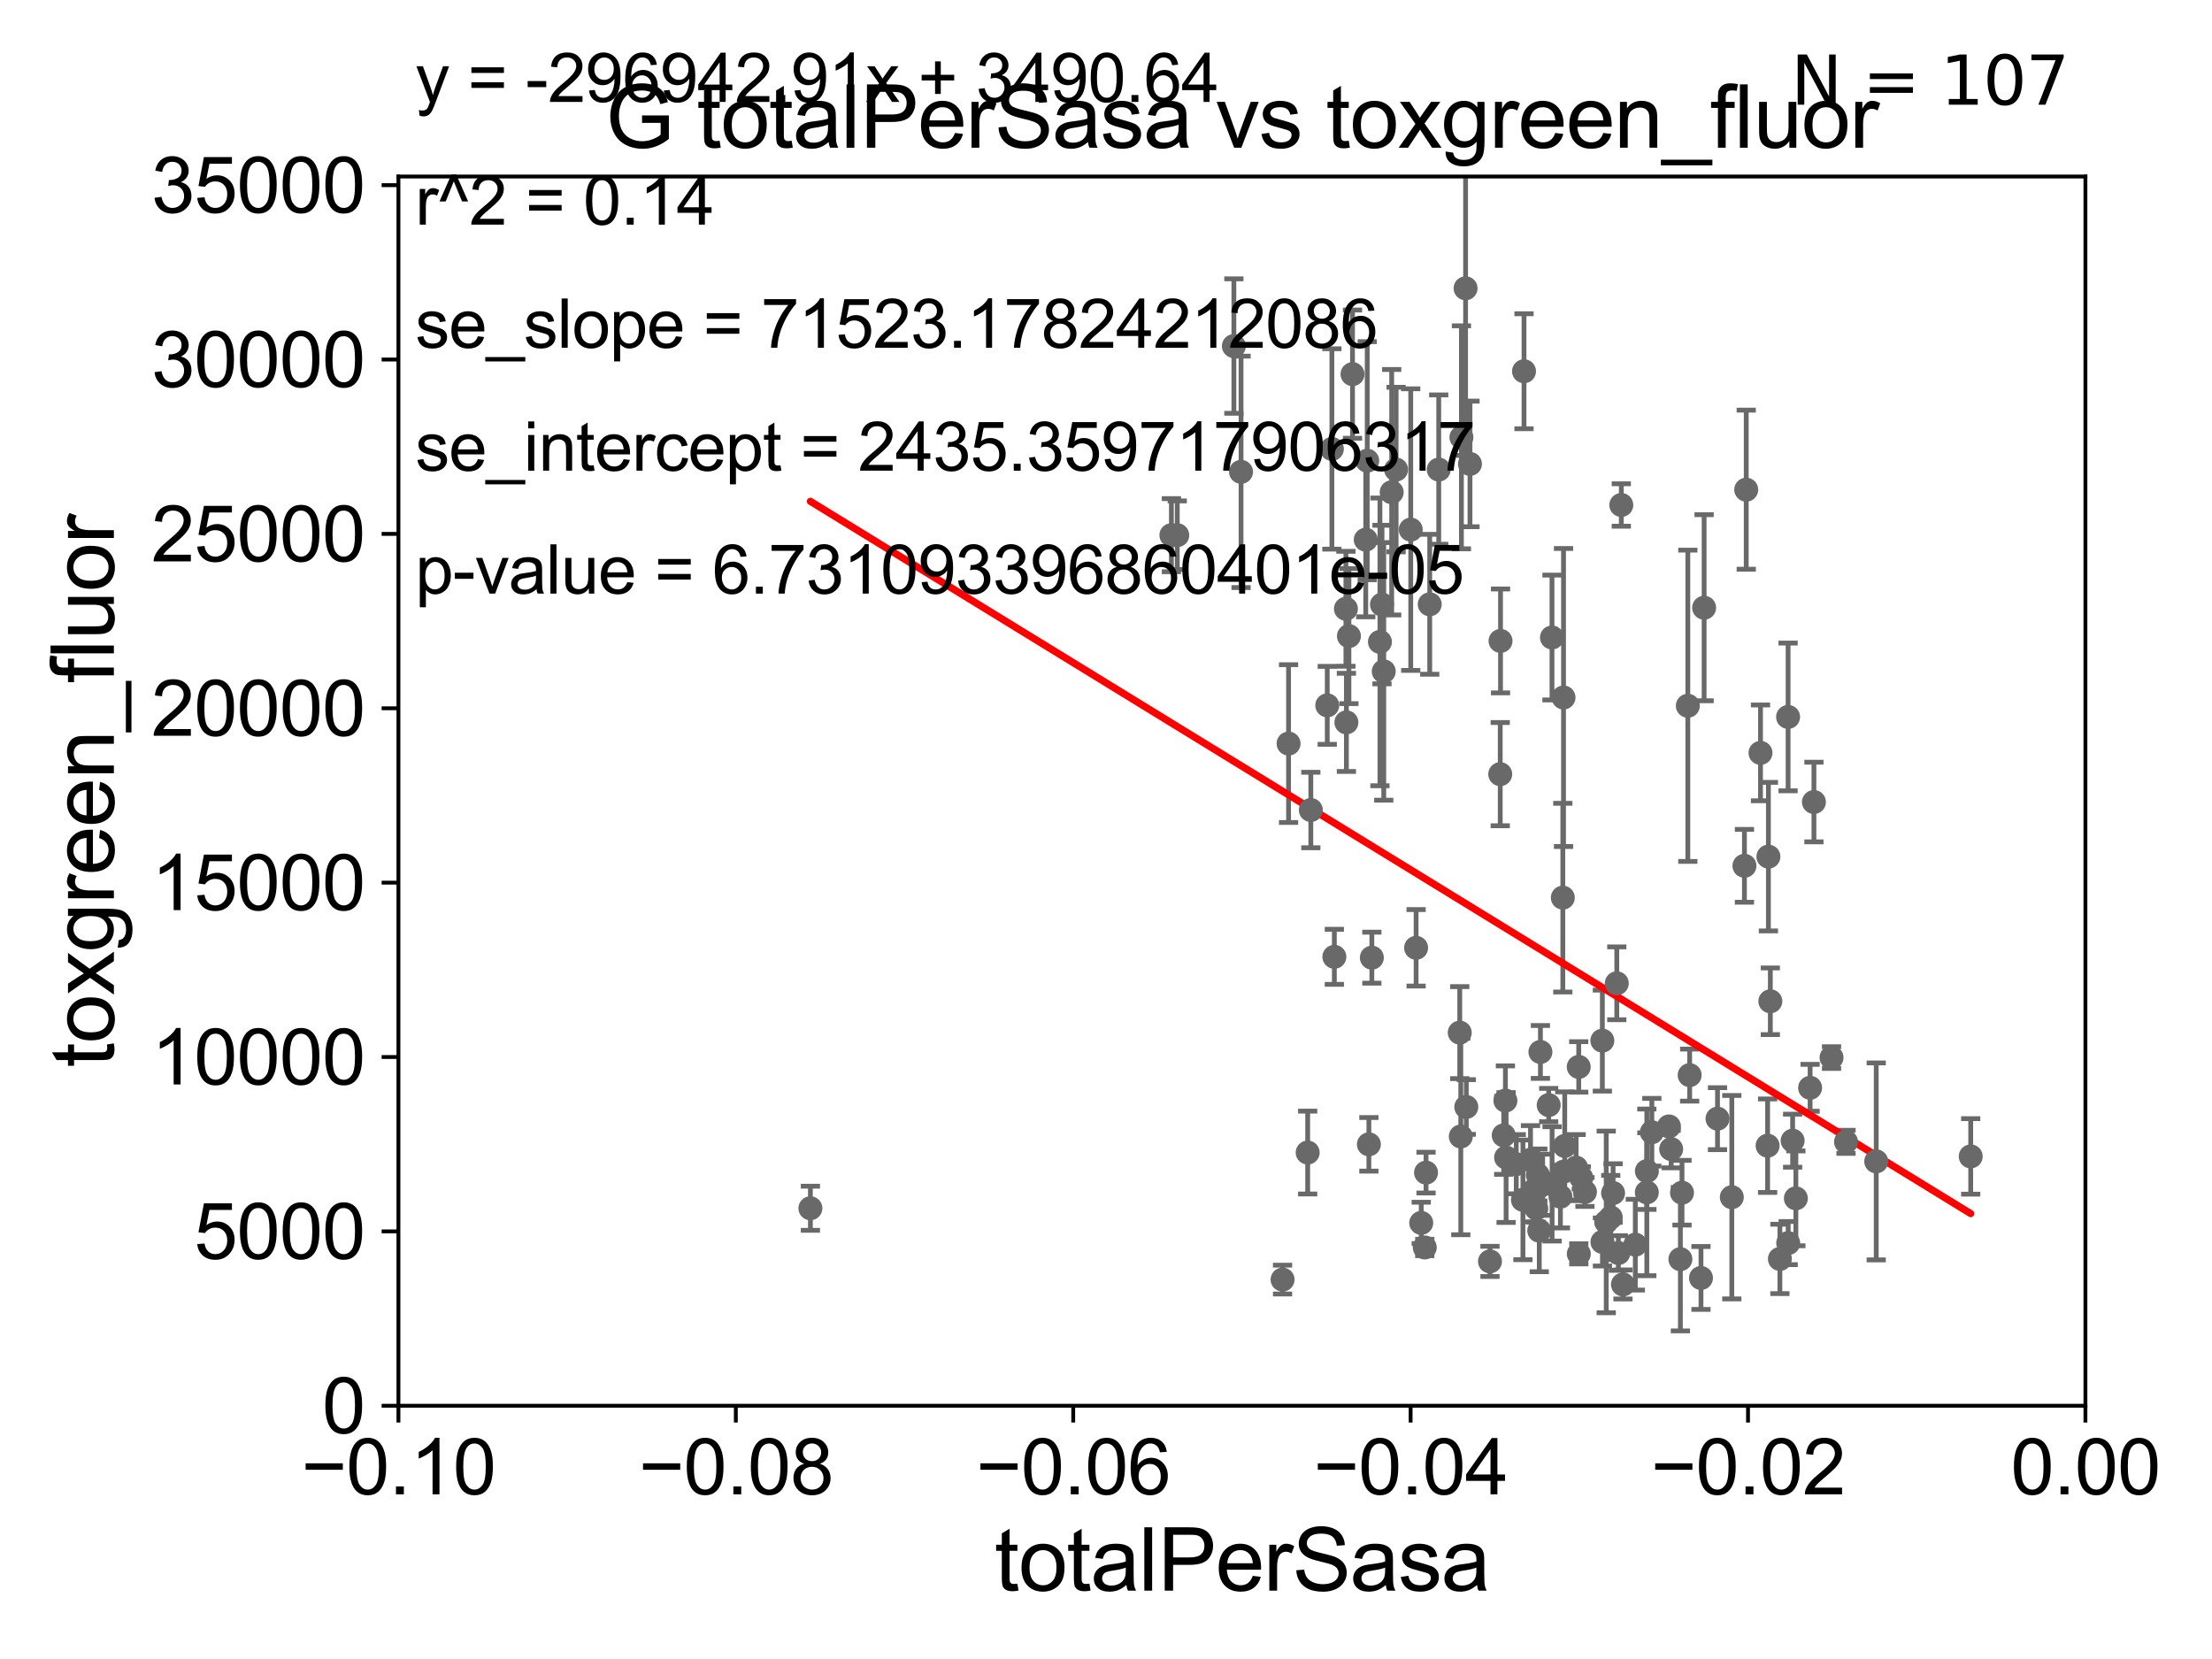 <?xml version="1.0" encoding="utf-8" standalone="no"?>
<!DOCTYPE svg PUBLIC "-//W3C//DTD SVG 1.1//EN"
  "http://www.w3.org/Graphics/SVG/1.1/DTD/svg11.dtd">
<svg xmlns:xlink="http://www.w3.org/1999/xlink" width="460.8pt" height="345.6pt" viewBox="0 0 460.8 345.6" xmlns="http://www.w3.org/2000/svg" version="1.1">
 <defs>
  <style type="text/css">*{stroke-linejoin: round; stroke-linecap: butt}</style>
 </defs>
 <g id="figure_1">
  <g id="patch_1">
   <path d="M 0 345.6 
L 460.8 345.6 
L 460.8 0 
L 0 0 
z
" style="fill: #ffffff"/>
  </g>
  <g id="axes_1">
   <g id="patch_2">
    <path d="M 83 292.84 
L 434.43 292.84 
L 434.43 36.775 
L 83 36.775 
z
" style="fill: #ffffff"/>
   </g>
   <g id="PathCollection_1">
    <defs>
     <path id="m69df25694f" d="M 0 1.118 
C 0.297 1.118 0.581 1 0.791 0.791 
C 1 0.581 1.118 0.297 1.118 0 
C 1.118 -0.297 1 -0.581 0.791 -0.791 
C 0.581 -1 0.297 -1.118 0 -1.118 
C -0.297 -1.118 -0.581 -1 -0.791 -0.791 
C -1 -0.581 -1.118 -0.297 -1.118 0 
C -1.118 0.297 -1 0.581 -0.791 0.791 
C -0.581 1 -0.297 1.118 0 1.118 
z
" style="stroke: #696969"/>
    </defs>
    <g clip-path="url(#pe66c9c8c75)">
     <use xlink:href="#m69df25694f" x="244.024" y="111.488" style="fill: #696969; stroke: #696969"/>
     <use xlink:href="#m69df25694f" x="320.358" y="244.763" style="fill: #696969; stroke: #696969"/>
     <use xlink:href="#m69df25694f" x="320.659" y="256.375" style="fill: #696969; stroke: #696969"/>
     <use xlink:href="#m69df25694f" x="360.77" y="249.395" style="fill: #696969; stroke: #696969"/>
     <use xlink:href="#m69df25694f" x="325.711" y="145.302" style="fill: #696969; stroke: #696969"/>
     <use xlink:href="#m69df25694f" x="318.833" y="241.603" style="fill: #696969; stroke: #696969"/>
     <use xlink:href="#m69df25694f" x="305.458" y="230.605" style="fill: #696969; stroke: #696969"/>
     <use xlink:href="#m69df25694f" x="334.606" y="254.553" style="fill: #696969; stroke: #696969"/>
     <use xlink:href="#m69df25694f" x="304.091" y="215.115" style="fill: #696969; stroke: #696969"/>
     <use xlink:href="#m69df25694f" x="310.39" y="262.775" style="fill: #696969; stroke: #696969"/>
     <use xlink:href="#m69df25694f" x="328.894" y="261.202" style="fill: #696969; stroke: #696969"/>
     <use xlink:href="#m69df25694f" x="315.864" y="242.52" style="fill: #696969; stroke: #696969"/>
     <use xlink:href="#m69df25694f" x="338.093" y="267.577" style="fill: #696969; stroke: #696969"/>
     <use xlink:href="#m69df25694f" x="321.361" y="246.802" style="fill: #696969; stroke: #696969"/>
     <use xlink:href="#m69df25694f" x="325.066" y="249.287" style="fill: #696969; stroke: #696969"/>
     <use xlink:href="#m69df25694f" x="333.822" y="258.724" style="fill: #696969; stroke: #696969"/>
     <use xlink:href="#m69df25694f" x="325.962" y="238.724" style="fill: #696969; stroke: #696969"/>
     <use xlink:href="#m69df25694f" x="313.747" y="241.129" style="fill: #696969; stroke: #696969"/>
     <use xlink:href="#m69df25694f" x="343.077" y="243.965" style="fill: #696969; stroke: #696969"/>
     <use xlink:href="#m69df25694f" x="313.253" y="236.513" style="fill: #696969; stroke: #696969"/>
     <use xlink:href="#m69df25694f" x="272.415" y="240.098" style="fill: #696969; stroke: #696969"/>
     <use xlink:href="#m69df25694f" x="323.305" y="132.803" style="fill: #696969; stroke: #696969"/>
     <use xlink:href="#m69df25694f" x="325.723" y="244.082" style="fill: #696969; stroke: #696969"/>
     <use xlink:href="#m69df25694f" x="317.256" y="249.948" style="fill: #696969; stroke: #696969"/>
     <use xlink:href="#m69df25694f" x="351.605" y="147.023" style="fill: #696969; stroke: #696969"/>
     <use xlink:href="#m69df25694f" x="330.174" y="248.31" style="fill: #696969; stroke: #696969"/>
     <use xlink:href="#m69df25694f" x="296.067" y="254.754" style="fill: #696969; stroke: #696969"/>
     <use xlink:href="#m69df25694f" x="328.878" y="222.257" style="fill: #696969; stroke: #696969"/>
     <use xlink:href="#m69df25694f" x="297.071" y="244.276" style="fill: #696969; stroke: #696969"/>
     <use xlink:href="#m69df25694f" x="337.134" y="261.029" style="fill: #696969; stroke: #696969"/>
     <use xlink:href="#m69df25694f" x="325.564" y="186.998" style="fill: #696969; stroke: #696969"/>
     <use xlink:href="#m69df25694f" x="328.333" y="243.238" style="fill: #696969; stroke: #696969"/>
     <use xlink:href="#m69df25694f" x="312.588" y="133.517" style="fill: #696969; stroke: #696969"/>
     <use xlink:href="#m69df25694f" x="296.807" y="259.868" style="fill: #696969; stroke: #696969"/>
     <use xlink:href="#m69df25694f" x="354.347" y="266.224" style="fill: #696969; stroke: #696969"/>
     <use xlink:href="#m69df25694f" x="347.673" y="234.657" style="fill: #696969; stroke: #696969"/>
     <use xlink:href="#m69df25694f" x="366.746" y="156.841" style="fill: #696969; stroke: #696969"/>
     <use xlink:href="#m69df25694f" x="381.544" y="220.313" style="fill: #696969; stroke: #696969"/>
     <use xlink:href="#m69df25694f" x="384.558" y="237.866" style="fill: #696969; stroke: #696969"/>
     <use xlink:href="#m69df25694f" x="368.226" y="238.669" style="fill: #696969; stroke: #696969"/>
     <use xlink:href="#m69df25694f" x="373.439" y="237.626" style="fill: #696969; stroke: #696969"/>
     <use xlink:href="#m69df25694f" x="377.079" y="226.608" style="fill: #696969; stroke: #696969"/>
     <use xlink:href="#m69df25694f" x="377.874" y="167.075" style="fill: #696969; stroke: #696969"/>
     <use xlink:href="#m69df25694f" x="374.112" y="249.635" style="fill: #696969; stroke: #696969"/>
     <use xlink:href="#m69df25694f" x="350.393" y="248.462" style="fill: #696969; stroke: #696969"/>
     <use xlink:href="#m69df25694f" x="370.785" y="262.261" style="fill: #696969; stroke: #696969"/>
     <use xlink:href="#m69df25694f" x="363.772" y="102.009" style="fill: #696969; stroke: #696969"/>
     <use xlink:href="#m69df25694f" x="372.514" y="258.954" style="fill: #696969; stroke: #696969"/>
     <use xlink:href="#m69df25694f" x="372.491" y="149.352" style="fill: #696969; stroke: #696969"/>
     <use xlink:href="#m69df25694f" x="368.794" y="208.583" style="fill: #696969; stroke: #696969"/>
     <use xlink:href="#m69df25694f" x="351.988" y="223.968" style="fill: #696969; stroke: #696969"/>
     <use xlink:href="#m69df25694f" x="343.063" y="248.393" style="fill: #696969; stroke: #696969"/>
     <use xlink:href="#m69df25694f" x="329.413" y="245.369" style="fill: #696969; stroke: #696969"/>
     <use xlink:href="#m69df25694f" x="323.329" y="246.625" style="fill: #696969; stroke: #696969"/>
     <use xlink:href="#m69df25694f" x="336.806" y="204.84" style="fill: #696969; stroke: #696969"/>
     <use xlink:href="#m69df25694f" x="390.851" y="241.941" style="fill: #696969; stroke: #696969"/>
     <use xlink:href="#m69df25694f" x="340.668" y="259.287" style="fill: #696969; stroke: #696969"/>
     <use xlink:href="#m69df25694f" x="368.393" y="178.452" style="fill: #696969; stroke: #696969"/>
     <use xlink:href="#m69df25694f" x="336.036" y="248.535" style="fill: #696969; stroke: #696969"/>
     <use xlink:href="#m69df25694f" x="344.11" y="235.862" style="fill: #696969; stroke: #696969"/>
     <use xlink:href="#m69df25694f" x="363.399" y="180.365" style="fill: #696969; stroke: #696969"/>
     <use xlink:href="#m69df25694f" x="355.001" y="126.6" style="fill: #696969; stroke: #696969"/>
     <use xlink:href="#m69df25694f" x="350.055" y="262.308" style="fill: #696969; stroke: #696969"/>
     <use xlink:href="#m69df25694f" x="319.614" y="247.912" style="fill: #696969; stroke: #696969"/>
     <use xlink:href="#m69df25694f" x="335.55" y="253.619" style="fill: #696969; stroke: #696969"/>
     <use xlink:href="#m69df25694f" x="333.799" y="216.78" style="fill: #696969; stroke: #696969"/>
     <use xlink:href="#m69df25694f" x="357.789" y="233.038" style="fill: #696969; stroke: #696969"/>
     <use xlink:href="#m69df25694f" x="348.134" y="239.38" style="fill: #696969; stroke: #696969"/>
     <use xlink:href="#m69df25694f" x="312.526" y="161.27" style="fill: #696969; stroke: #696969"/>
     <use xlink:href="#m69df25694f" x="410.534" y="240.9" style="fill: #696969; stroke: #696969"/>
     <use xlink:href="#m69df25694f" x="289.914" y="102.541" style="fill: #696969; stroke: #696969"/>
     <use xlink:href="#m69df25694f" x="284.51" y="112.428" style="fill: #696969; stroke: #696969"/>
     <use xlink:href="#m69df25694f" x="299.713" y="97.821" style="fill: #696969; stroke: #696969"/>
     <use xlink:href="#m69df25694f" x="295.001" y="197.448" style="fill: #696969; stroke: #696969"/>
     <use xlink:href="#m69df25694f" x="280.48" y="150.485" style="fill: #696969; stroke: #696969"/>
     <use xlink:href="#m69df25694f" x="287.893" y="125.939" style="fill: #696969; stroke: #696969"/>
     <use xlink:href="#m69df25694f" x="313.605" y="229.276" style="fill: #696969; stroke: #696969"/>
     <use xlink:href="#m69df25694f" x="317.48" y="77.339" style="fill: #696969; stroke: #696969"/>
     <use xlink:href="#m69df25694f" x="273.069" y="168.741" style="fill: #696969; stroke: #696969"/>
     <use xlink:href="#m69df25694f" x="293.884" y="110.328" style="fill: #696969; stroke: #696969"/>
     <use xlink:href="#m69df25694f" x="287.466" y="133.718" style="fill: #696969; stroke: #696969"/>
     <use xlink:href="#m69df25694f" x="297.838" y="125.886" style="fill: #696969; stroke: #696969"/>
     <use xlink:href="#m69df25694f" x="337.746" y="105.2" style="fill: #696969; stroke: #696969"/>
     <use xlink:href="#m69df25694f" x="305.308" y="60.054" style="fill: #696969; stroke: #696969"/>
     <use xlink:href="#m69df25694f" x="267.183" y="266.561" style="fill: #696969; stroke: #696969"/>
     <use xlink:href="#m69df25694f" x="285.782" y="199.497" style="fill: #696969; stroke: #696969"/>
     <use xlink:href="#m69df25694f" x="284.819" y="95.974" style="fill: #696969; stroke: #696969"/>
     <use xlink:href="#m69df25694f" x="304.311" y="236.751" style="fill: #696969; stroke: #696969"/>
     <use xlink:href="#m69df25694f" x="322.621" y="230.209" style="fill: #696969; stroke: #696969"/>
     <use xlink:href="#m69df25694f" x="320.032" y="251.745" style="fill: #696969; stroke: #696969"/>
     <use xlink:href="#m69df25694f" x="290.834" y="97.813" style="fill: #696969; stroke: #696969"/>
     <use xlink:href="#m69df25694f" x="288.26" y="139.863" style="fill: #696969; stroke: #696969"/>
     <use xlink:href="#m69df25694f" x="277.97" y="199.322" style="fill: #696969; stroke: #696969"/>
     <use xlink:href="#m69df25694f" x="285.162" y="238.386" style="fill: #696969; stroke: #696969"/>
     <use xlink:href="#m69df25694f" x="258.534" y="98.294" style="fill: #696969; stroke: #696969"/>
     <use xlink:href="#m69df25694f" x="281.006" y="132.506" style="fill: #696969; stroke: #696969"/>
     <use xlink:href="#m69df25694f" x="277.456" y="93.526" style="fill: #696969; stroke: #696969"/>
     <use xlink:href="#m69df25694f" x="245.244" y="111.489" style="fill: #696969; stroke: #696969"/>
     <use xlink:href="#m69df25694f" x="304.442" y="91.102" style="fill: #696969; stroke: #696969"/>
     <use xlink:href="#m69df25694f" x="168.822" y="251.703" style="fill: #696969; stroke: #696969"/>
     <use xlink:href="#m69df25694f" x="320.898" y="219.143" style="fill: #696969; stroke: #696969"/>
     <use xlink:href="#m69df25694f" x="276.492" y="146.936" style="fill: #696969; stroke: #696969"/>
     <use xlink:href="#m69df25694f" x="280.378" y="126.822" style="fill: #696969; stroke: #696969"/>
     <use xlink:href="#m69df25694f" x="281.752" y="77.939" style="fill: #696969; stroke: #696969"/>
     <use xlink:href="#m69df25694f" x="257.04" y="72.091" style="fill: #696969; stroke: #696969"/>
     <use xlink:href="#m69df25694f" x="306.223" y="96.642" style="fill: #696969; stroke: #696969"/>
     <use xlink:href="#m69df25694f" x="268.431" y="154.9" style="fill: #696969; stroke: #696969"/>
    </g>
   </g>
   <g id="matplotlib.axis_1">
    <g id="xtick_1">
     <g id="line2d_1">
      <defs>
       <path id="m4a385993d4" d="M 0 0 
L 0 3.5 
" style="stroke: #000000; stroke-width: 0.8"/>
      </defs>
      <g>
       <use xlink:href="#m4a385993d4" x="83" y="292.84" style="stroke: #000000; stroke-width: 0.8"/>
      </g>
     </g>
     <g id="text_1">
      <!-- −0.10 -->
      <g transform="translate(62.759 311.293)scale(0.16 -0.16)">
       <defs>
        <path id="ArialMT-2212" d="M 3381 1997 
L 356 1997 
L 356 2522 
L 3381 2522 
L 3381 1997 
z
" transform="scale(0.016)"/>
        <path id="ArialMT-30" d="M 266 2259 
Q 266 3072 433 3567 
Q 600 4063 929 4331 
Q 1259 4600 1759 4600 
Q 2128 4600 2406 4451 
Q 2684 4303 2865 4023 
Q 3047 3744 3150 3342 
Q 3253 2941 3253 2259 
Q 3253 1453 3087 958 
Q 2922 463 2592 192 
Q 2263 -78 1759 -78 
Q 1097 -78 719 397 
Q 266 969 266 2259 
z
M 844 2259 
Q 844 1131 1108 757 
Q 1372 384 1759 384 
Q 2147 384 2411 759 
Q 2675 1134 2675 2259 
Q 2675 3391 2411 3762 
Q 2147 4134 1753 4134 
Q 1366 4134 1134 3806 
Q 844 3388 844 2259 
z
" transform="scale(0.016)"/>
        <path id="ArialMT-2e" d="M 581 0 
L 581 641 
L 1222 641 
L 1222 0 
L 581 0 
z
" transform="scale(0.016)"/>
        <path id="ArialMT-31" d="M 2384 0 
L 1822 0 
L 1822 3584 
Q 1619 3391 1289 3197 
Q 959 3003 697 2906 
L 697 3450 
Q 1169 3672 1522 3987 
Q 1875 4303 2022 4600 
L 2384 4600 
L 2384 0 
z
" transform="scale(0.016)"/>
       </defs>
       <use xlink:href="#ArialMT-2212"/>
       <use xlink:href="#ArialMT-30" x="58.398"/>
       <use xlink:href="#ArialMT-2e" x="114.014"/>
       <use xlink:href="#ArialMT-31" x="141.797"/>
       <use xlink:href="#ArialMT-30" x="197.412"/>
      </g>
     </g>
    </g>
    <g id="xtick_2">
     <g id="line2d_2">
      <g>
       <use xlink:href="#m4a385993d4" x="153.286" y="292.84" style="stroke: #000000; stroke-width: 0.8"/>
      </g>
     </g>
     <g id="text_2">
      <!-- −0.08 -->
      <g transform="translate(133.045 311.293)scale(0.16 -0.16)">
       <defs>
        <path id="ArialMT-38" d="M 1131 2484 
Q 781 2613 612 2850 
Q 444 3088 444 3419 
Q 444 3919 803 4259 
Q 1163 4600 1759 4600 
Q 2359 4600 2725 4251 
Q 3091 3903 3091 3403 
Q 3091 3084 2923 2848 
Q 2756 2613 2416 2484 
Q 2838 2347 3058 2040 
Q 3278 1734 3278 1309 
Q 3278 722 2862 322 
Q 2447 -78 1769 -78 
Q 1091 -78 675 323 
Q 259 725 259 1325 
Q 259 1772 486 2073 
Q 713 2375 1131 2484 
z
M 1019 3438 
Q 1019 3113 1228 2906 
Q 1438 2700 1772 2700 
Q 2097 2700 2305 2904 
Q 2513 3109 2513 3406 
Q 2513 3716 2298 3927 
Q 2084 4138 1766 4138 
Q 1444 4138 1231 3931 
Q 1019 3725 1019 3438 
z
M 838 1322 
Q 838 1081 952 856 
Q 1066 631 1291 507 
Q 1516 384 1775 384 
Q 2178 384 2440 643 
Q 2703 903 2703 1303 
Q 2703 1709 2433 1975 
Q 2163 2241 1756 2241 
Q 1359 2241 1098 1978 
Q 838 1716 838 1322 
z
" transform="scale(0.016)"/>
       </defs>
       <use xlink:href="#ArialMT-2212"/>
       <use xlink:href="#ArialMT-30" x="58.398"/>
       <use xlink:href="#ArialMT-2e" x="114.014"/>
       <use xlink:href="#ArialMT-30" x="141.797"/>
       <use xlink:href="#ArialMT-38" x="197.412"/>
      </g>
     </g>
    </g>
    <g id="xtick_3">
     <g id="line2d_3">
      <g>
       <use xlink:href="#m4a385993d4" x="223.572" y="292.84" style="stroke: #000000; stroke-width: 0.8"/>
      </g>
     </g>
     <g id="text_3">
      <!-- −0.06 -->
      <g transform="translate(203.331 311.293)scale(0.16 -0.16)">
       <defs>
        <path id="ArialMT-36" d="M 3184 3459 
L 2625 3416 
Q 2550 3747 2413 3897 
Q 2184 4138 1850 4138 
Q 1581 4138 1378 3988 
Q 1113 3794 959 3422 
Q 806 3050 800 2363 
Q 1003 2672 1297 2822 
Q 1591 2972 1913 2972 
Q 2475 2972 2870 2558 
Q 3266 2144 3266 1488 
Q 3266 1056 3080 686 
Q 2894 316 2569 119 
Q 2244 -78 1831 -78 
Q 1128 -78 684 439 
Q 241 956 241 2144 
Q 241 3472 731 4075 
Q 1159 4600 1884 4600 
Q 2425 4600 2770 4297 
Q 3116 3994 3184 3459 
z
M 888 1484 
Q 888 1194 1011 928 
Q 1134 663 1356 523 
Q 1578 384 1822 384 
Q 2178 384 2434 671 
Q 2691 959 2691 1453 
Q 2691 1928 2437 2201 
Q 2184 2475 1800 2475 
Q 1419 2475 1153 2201 
Q 888 1928 888 1484 
z
" transform="scale(0.016)"/>
       </defs>
       <use xlink:href="#ArialMT-2212"/>
       <use xlink:href="#ArialMT-30" x="58.398"/>
       <use xlink:href="#ArialMT-2e" x="114.014"/>
       <use xlink:href="#ArialMT-30" x="141.797"/>
       <use xlink:href="#ArialMT-36" x="197.412"/>
      </g>
     </g>
    </g>
    <g id="xtick_4">
     <g id="line2d_4">
      <g>
       <use xlink:href="#m4a385993d4" x="293.858" y="292.84" style="stroke: #000000; stroke-width: 0.8"/>
      </g>
     </g>
     <g id="text_4">
      <!-- −0.04 -->
      <g transform="translate(273.617 311.293)scale(0.16 -0.16)">
       <defs>
        <path id="ArialMT-34" d="M 2069 0 
L 2069 1097 
L 81 1097 
L 81 1613 
L 2172 4581 
L 2631 4581 
L 2631 1613 
L 3250 1613 
L 3250 1097 
L 2631 1097 
L 2631 0 
L 2069 0 
z
M 2069 1613 
L 2069 3678 
L 634 1613 
L 2069 1613 
z
" transform="scale(0.016)"/>
       </defs>
       <use xlink:href="#ArialMT-2212"/>
       <use xlink:href="#ArialMT-30" x="58.398"/>
       <use xlink:href="#ArialMT-2e" x="114.014"/>
       <use xlink:href="#ArialMT-30" x="141.797"/>
       <use xlink:href="#ArialMT-34" x="197.412"/>
      </g>
     </g>
    </g>
    <g id="xtick_5">
     <g id="line2d_5">
      <g>
       <use xlink:href="#m4a385993d4" x="364.144" y="292.84" style="stroke: #000000; stroke-width: 0.8"/>
      </g>
     </g>
     <g id="text_5">
      <!-- −0.02 -->
      <g transform="translate(343.903 311.293)scale(0.16 -0.16)">
       <defs>
        <path id="ArialMT-32" d="M 3222 541 
L 3222 0 
L 194 0 
Q 188 203 259 391 
Q 375 700 629 1000 
Q 884 1300 1366 1694 
Q 2113 2306 2375 2664 
Q 2638 3022 2638 3341 
Q 2638 3675 2398 3904 
Q 2159 4134 1775 4134 
Q 1369 4134 1125 3890 
Q 881 3647 878 3216 
L 300 3275 
Q 359 3922 746 4261 
Q 1134 4600 1788 4600 
Q 2447 4600 2831 4234 
Q 3216 3869 3216 3328 
Q 3216 3053 3103 2787 
Q 2991 2522 2730 2228 
Q 2469 1934 1863 1422 
Q 1356 997 1212 845 
Q 1069 694 975 541 
L 3222 541 
z
" transform="scale(0.016)"/>
       </defs>
       <use xlink:href="#ArialMT-2212"/>
       <use xlink:href="#ArialMT-30" x="58.398"/>
       <use xlink:href="#ArialMT-2e" x="114.014"/>
       <use xlink:href="#ArialMT-30" x="141.797"/>
       <use xlink:href="#ArialMT-32" x="197.412"/>
      </g>
     </g>
    </g>
    <g id="xtick_6">
     <g id="line2d_6">
      <g>
       <use xlink:href="#m4a385993d4" x="434.43" y="292.84" style="stroke: #000000; stroke-width: 0.8"/>
      </g>
     </g>
     <g id="text_6">
      <!-- 0.00 -->
      <g transform="translate(418.861 311.293)scale(0.16 -0.16)">
       <use xlink:href="#ArialMT-30"/>
       <use xlink:href="#ArialMT-2e" x="55.615"/>
       <use xlink:href="#ArialMT-30" x="83.398"/>
       <use xlink:href="#ArialMT-30" x="139.014"/>
      </g>
     </g>
    </g>
    <g id="text_7">
     <!-- totalPerSasa -->
     <g transform="translate(207.187 331.357)scale(0.18 -0.18)">
      <defs>
       <path id="ArialMT-74" d="M 1650 503 
L 1731 6 
Q 1494 -44 1306 -44 
Q 1000 -44 831 53 
Q 663 150 594 308 
Q 525 466 525 972 
L 525 2881 
L 113 2881 
L 113 3319 
L 525 3319 
L 525 4141 
L 1084 4478 
L 1084 3319 
L 1650 3319 
L 1650 2881 
L 1084 2881 
L 1084 941 
Q 1084 700 1114 631 
Q 1144 563 1211 522 
Q 1278 481 1403 481 
Q 1497 481 1650 503 
z
" transform="scale(0.016)"/>
       <path id="ArialMT-6f" d="M 213 1659 
Q 213 2581 725 3025 
Q 1153 3394 1769 3394 
Q 2453 3394 2887 2945 
Q 3322 2497 3322 1706 
Q 3322 1066 3130 698 
Q 2938 331 2570 128 
Q 2203 -75 1769 -75 
Q 1072 -75 642 372 
Q 213 819 213 1659 
z
M 791 1659 
Q 791 1022 1069 705 
Q 1347 388 1769 388 
Q 2188 388 2466 706 
Q 2744 1025 2744 1678 
Q 2744 2294 2464 2611 
Q 2184 2928 1769 2928 
Q 1347 2928 1069 2612 
Q 791 2297 791 1659 
z
" transform="scale(0.016)"/>
       <path id="ArialMT-61" d="M 2588 409 
Q 2275 144 1986 34 
Q 1697 -75 1366 -75 
Q 819 -75 525 192 
Q 231 459 231 875 
Q 231 1119 342 1320 
Q 453 1522 633 1644 
Q 813 1766 1038 1828 
Q 1203 1872 1538 1913 
Q 2219 1994 2541 2106 
Q 2544 2222 2544 2253 
Q 2544 2597 2384 2738 
Q 2169 2928 1744 2928 
Q 1347 2928 1158 2789 
Q 969 2650 878 2297 
L 328 2372 
Q 403 2725 575 2942 
Q 747 3159 1072 3276 
Q 1397 3394 1825 3394 
Q 2250 3394 2515 3294 
Q 2781 3194 2906 3042 
Q 3031 2891 3081 2659 
Q 3109 2516 3109 2141 
L 3109 1391 
Q 3109 606 3145 398 
Q 3181 191 3288 0 
L 2700 0 
Q 2613 175 2588 409 
z
M 2541 1666 
Q 2234 1541 1622 1453 
Q 1275 1403 1131 1340 
Q 988 1278 909 1158 
Q 831 1038 831 891 
Q 831 666 1001 516 
Q 1172 366 1500 366 
Q 1825 366 2078 508 
Q 2331 650 2450 897 
Q 2541 1088 2541 1459 
L 2541 1666 
z
" transform="scale(0.016)"/>
       <path id="ArialMT-6c" d="M 409 0 
L 409 4581 
L 972 4581 
L 972 0 
L 409 0 
z
" transform="scale(0.016)"/>
       <path id="ArialMT-50" d="M 494 0 
L 494 4581 
L 2222 4581 
Q 2678 4581 2919 4538 
Q 3256 4481 3484 4323 
Q 3713 4166 3852 3881 
Q 3991 3597 3991 3256 
Q 3991 2672 3619 2267 
Q 3247 1863 2275 1863 
L 1100 1863 
L 1100 0 
L 494 0 
z
M 1100 2403 
L 2284 2403 
Q 2872 2403 3119 2622 
Q 3366 2841 3366 3238 
Q 3366 3525 3220 3729 
Q 3075 3934 2838 4000 
Q 2684 4041 2272 4041 
L 1100 4041 
L 1100 2403 
z
" transform="scale(0.016)"/>
       <path id="ArialMT-65" d="M 2694 1069 
L 3275 997 
Q 3138 488 2766 206 
Q 2394 -75 1816 -75 
Q 1088 -75 661 373 
Q 234 822 234 1631 
Q 234 2469 665 2931 
Q 1097 3394 1784 3394 
Q 2450 3394 2872 2941 
Q 3294 2488 3294 1666 
Q 3294 1616 3291 1516 
L 816 1516 
Q 847 969 1125 678 
Q 1403 388 1819 388 
Q 2128 388 2347 550 
Q 2566 713 2694 1069 
z
M 847 1978 
L 2700 1978 
Q 2663 2397 2488 2606 
Q 2219 2931 1791 2931 
Q 1403 2931 1139 2672 
Q 875 2413 847 1978 
z
" transform="scale(0.016)"/>
       <path id="ArialMT-72" d="M 416 0 
L 416 3319 
L 922 3319 
L 922 2816 
Q 1116 3169 1280 3281 
Q 1444 3394 1641 3394 
Q 1925 3394 2219 3213 
L 2025 2691 
Q 1819 2813 1613 2813 
Q 1428 2813 1281 2702 
Q 1134 2591 1072 2394 
Q 978 2094 978 1738 
L 978 0 
L 416 0 
z
" transform="scale(0.016)"/>
       <path id="ArialMT-53" d="M 288 1472 
L 859 1522 
Q 900 1178 1048 958 
Q 1197 738 1509 602 
Q 1822 466 2213 466 
Q 2559 466 2825 569 
Q 3091 672 3220 851 
Q 3350 1031 3350 1244 
Q 3350 1459 3225 1620 
Q 3100 1781 2813 1891 
Q 2628 1963 1997 2114 
Q 1366 2266 1113 2400 
Q 784 2572 623 2826 
Q 463 3081 463 3397 
Q 463 3744 659 4045 
Q 856 4347 1234 4503 
Q 1613 4659 2075 4659 
Q 2584 4659 2973 4495 
Q 3363 4331 3572 4012 
Q 3781 3694 3797 3291 
L 3216 3247 
Q 3169 3681 2898 3903 
Q 2628 4125 2100 4125 
Q 1550 4125 1298 3923 
Q 1047 3722 1047 3438 
Q 1047 3191 1225 3031 
Q 1400 2872 2139 2705 
Q 2878 2538 3153 2413 
Q 3553 2228 3743 1945 
Q 3934 1663 3934 1294 
Q 3934 928 3725 604 
Q 3516 281 3123 101 
Q 2731 -78 2241 -78 
Q 1619 -78 1198 103 
Q 778 284 539 648 
Q 300 1013 288 1472 
z
" transform="scale(0.016)"/>
       <path id="ArialMT-73" d="M 197 991 
L 753 1078 
Q 800 744 1014 566 
Q 1228 388 1613 388 
Q 2000 388 2187 545 
Q 2375 703 2375 916 
Q 2375 1106 2209 1216 
Q 2094 1291 1634 1406 
Q 1016 1563 777 1677 
Q 538 1791 414 1992 
Q 291 2194 291 2438 
Q 291 2659 392 2848 
Q 494 3038 669 3163 
Q 800 3259 1026 3326 
Q 1253 3394 1513 3394 
Q 1903 3394 2198 3281 
Q 2494 3169 2634 2976 
Q 2775 2784 2828 2463 
L 2278 2388 
Q 2241 2644 2061 2787 
Q 1881 2931 1553 2931 
Q 1166 2931 1000 2803 
Q 834 2675 834 2503 
Q 834 2394 903 2306 
Q 972 2216 1119 2156 
Q 1203 2125 1616 2013 
Q 2213 1853 2448 1751 
Q 2684 1650 2818 1456 
Q 2953 1263 2953 975 
Q 2953 694 2789 445 
Q 2625 197 2315 61 
Q 2006 -75 1616 -75 
Q 969 -75 630 194 
Q 291 463 197 991 
z
" transform="scale(0.016)"/>
      </defs>
      <use xlink:href="#ArialMT-74"/>
      <use xlink:href="#ArialMT-6f" x="27.783"/>
      <use xlink:href="#ArialMT-74" x="83.398"/>
      <use xlink:href="#ArialMT-61" x="111.182"/>
      <use xlink:href="#ArialMT-6c" x="166.797"/>
      <use xlink:href="#ArialMT-50" x="189.014"/>
      <use xlink:href="#ArialMT-65" x="255.713"/>
      <use xlink:href="#ArialMT-72" x="311.328"/>
      <use xlink:href="#ArialMT-53" x="344.629"/>
      <use xlink:href="#ArialMT-61" x="411.328"/>
      <use xlink:href="#ArialMT-73" x="466.943"/>
      <use xlink:href="#ArialMT-61" x="516.943"/>
     </g>
    </g>
   </g>
   <g id="matplotlib.axis_2">
    <g id="ytick_1">
     <g id="line2d_7">
      <defs>
       <path id="mdc5291720d" d="M 0 0 
L -3.5 0 
" style="stroke: #000000; stroke-width: 0.8"/>
      </defs>
      <g>
       <use xlink:href="#mdc5291720d" x="83" y="292.84" style="stroke: #000000; stroke-width: 0.8"/>
      </g>
     </g>
     <g id="text_8">
      <!-- 0 -->
      <g transform="translate(67.103 298.566)scale(0.16 -0.16)">
       <use xlink:href="#ArialMT-30"/>
      </g>
     </g>
    </g>
    <g id="ytick_2">
     <g id="line2d_8">
      <g>
       <use xlink:href="#mdc5291720d" x="83" y="256.516" style="stroke: #000000; stroke-width: 0.8"/>
      </g>
     </g>
     <g id="text_9">
      <!-- 5000 -->
      <g transform="translate(40.41 262.242)scale(0.16 -0.16)">
       <defs>
        <path id="ArialMT-35" d="M 266 1200 
L 856 1250 
Q 922 819 1161 601 
Q 1400 384 1738 384 
Q 2144 384 2425 690 
Q 2706 997 2706 1503 
Q 2706 1984 2436 2262 
Q 2166 2541 1728 2541 
Q 1456 2541 1237 2417 
Q 1019 2294 894 2097 
L 366 2166 
L 809 4519 
L 3088 4519 
L 3088 3981 
L 1259 3981 
L 1013 2750 
Q 1425 3038 1878 3038 
Q 2478 3038 2890 2622 
Q 3303 2206 3303 1553 
Q 3303 931 2941 478 
Q 2500 -78 1738 -78 
Q 1113 -78 717 272 
Q 322 622 266 1200 
z
" transform="scale(0.016)"/>
       </defs>
       <use xlink:href="#ArialMT-35"/>
       <use xlink:href="#ArialMT-30" x="55.615"/>
       <use xlink:href="#ArialMT-30" x="111.23"/>
       <use xlink:href="#ArialMT-30" x="166.846"/>
      </g>
     </g>
    </g>
    <g id="ytick_3">
     <g id="line2d_9">
      <g>
       <use xlink:href="#mdc5291720d" x="83" y="220.192" style="stroke: #000000; stroke-width: 0.8"/>
      </g>
     </g>
     <g id="text_10">
      <!-- 10000 -->
      <g transform="translate(31.512 225.918)scale(0.16 -0.16)">
       <use xlink:href="#ArialMT-31"/>
       <use xlink:href="#ArialMT-30" x="55.615"/>
       <use xlink:href="#ArialMT-30" x="111.23"/>
       <use xlink:href="#ArialMT-30" x="166.846"/>
       <use xlink:href="#ArialMT-30" x="222.461"/>
      </g>
     </g>
    </g>
    <g id="ytick_4">
     <g id="line2d_10">
      <g>
       <use xlink:href="#mdc5291720d" x="83" y="183.867" style="stroke: #000000; stroke-width: 0.8"/>
      </g>
     </g>
     <g id="text_11">
      <!-- 15000 -->
      <g transform="translate(31.512 189.594)scale(0.16 -0.16)">
       <use xlink:href="#ArialMT-31"/>
       <use xlink:href="#ArialMT-35" x="55.615"/>
       <use xlink:href="#ArialMT-30" x="111.23"/>
       <use xlink:href="#ArialMT-30" x="166.846"/>
       <use xlink:href="#ArialMT-30" x="222.461"/>
      </g>
     </g>
    </g>
    <g id="ytick_5">
     <g id="line2d_11">
      <g>
       <use xlink:href="#mdc5291720d" x="83" y="147.543" style="stroke: #000000; stroke-width: 0.8"/>
      </g>
     </g>
     <g id="text_12">
      <!-- 20000 -->
      <g transform="translate(31.512 153.27)scale(0.16 -0.16)">
       <use xlink:href="#ArialMT-32"/>
       <use xlink:href="#ArialMT-30" x="55.615"/>
       <use xlink:href="#ArialMT-30" x="111.23"/>
       <use xlink:href="#ArialMT-30" x="166.846"/>
       <use xlink:href="#ArialMT-30" x="222.461"/>
      </g>
     </g>
    </g>
    <g id="ytick_6">
     <g id="line2d_12">
      <g>
       <use xlink:href="#mdc5291720d" x="83" y="111.219" style="stroke: #000000; stroke-width: 0.8"/>
      </g>
     </g>
     <g id="text_13">
      <!-- 25000 -->
      <g transform="translate(31.512 116.945)scale(0.16 -0.16)">
       <use xlink:href="#ArialMT-32"/>
       <use xlink:href="#ArialMT-35" x="55.615"/>
       <use xlink:href="#ArialMT-30" x="111.23"/>
       <use xlink:href="#ArialMT-30" x="166.846"/>
       <use xlink:href="#ArialMT-30" x="222.461"/>
      </g>
     </g>
    </g>
    <g id="ytick_7">
     <g id="line2d_13">
      <g>
       <use xlink:href="#mdc5291720d" x="83" y="74.895" style="stroke: #000000; stroke-width: 0.8"/>
      </g>
     </g>
     <g id="text_14">
      <!-- 30000 -->
      <g transform="translate(31.512 80.621)scale(0.16 -0.16)">
       <defs>
        <path id="ArialMT-33" d="M 269 1209 
L 831 1284 
Q 928 806 1161 595 
Q 1394 384 1728 384 
Q 2125 384 2398 659 
Q 2672 934 2672 1341 
Q 2672 1728 2419 1979 
Q 2166 2231 1775 2231 
Q 1616 2231 1378 2169 
L 1441 2663 
Q 1497 2656 1531 2656 
Q 1891 2656 2178 2843 
Q 2466 3031 2466 3422 
Q 2466 3731 2256 3934 
Q 2047 4138 1716 4138 
Q 1388 4138 1169 3931 
Q 950 3725 888 3313 
L 325 3413 
Q 428 3978 793 4289 
Q 1159 4600 1703 4600 
Q 2078 4600 2393 4439 
Q 2709 4278 2876 4000 
Q 3044 3722 3044 3409 
Q 3044 3113 2884 2869 
Q 2725 2625 2413 2481 
Q 2819 2388 3044 2092 
Q 3269 1797 3269 1353 
Q 3269 753 2831 336 
Q 2394 -81 1725 -81 
Q 1122 -81 723 278 
Q 325 638 269 1209 
z
" transform="scale(0.016)"/>
       </defs>
       <use xlink:href="#ArialMT-33"/>
       <use xlink:href="#ArialMT-30" x="55.615"/>
       <use xlink:href="#ArialMT-30" x="111.23"/>
       <use xlink:href="#ArialMT-30" x="166.846"/>
       <use xlink:href="#ArialMT-30" x="222.461"/>
      </g>
     </g>
    </g>
    <g id="ytick_8">
     <g id="line2d_14">
      <g>
       <use xlink:href="#mdc5291720d" x="83" y="38.571" style="stroke: #000000; stroke-width: 0.8"/>
      </g>
     </g>
     <g id="text_15">
      <!-- 35000 -->
      <g transform="translate(31.512 44.297)scale(0.16 -0.16)">
       <use xlink:href="#ArialMT-33"/>
       <use xlink:href="#ArialMT-35" x="55.615"/>
       <use xlink:href="#ArialMT-30" x="111.23"/>
       <use xlink:href="#ArialMT-30" x="166.846"/>
       <use xlink:href="#ArialMT-30" x="222.461"/>
      </g>
     </g>
    </g>
    <g id="text_16">
     <!-- toxgreen_fluor -->
     <g transform="translate(23.724 222.34)rotate(-90)scale(0.18 -0.18)">
      <defs>
       <path id="ArialMT-78" d="M 47 0 
L 1259 1725 
L 138 3319 
L 841 3319 
L 1350 2541 
Q 1494 2319 1581 2169 
Q 1719 2375 1834 2534 
L 2394 3319 
L 3066 3319 
L 1919 1756 
L 3153 0 
L 2463 0 
L 1781 1031 
L 1600 1309 
L 728 0 
L 47 0 
z
" transform="scale(0.016)"/>
       <path id="ArialMT-67" d="M 319 -275 
L 866 -356 
Q 900 -609 1056 -725 
Q 1266 -881 1628 -881 
Q 2019 -881 2231 -725 
Q 2444 -569 2519 -288 
Q 2563 -116 2559 434 
Q 2191 0 1641 0 
Q 956 0 581 494 
Q 206 988 206 1678 
Q 206 2153 378 2554 
Q 550 2956 876 3175 
Q 1203 3394 1644 3394 
Q 2231 3394 2613 2919 
L 2613 3319 
L 3131 3319 
L 3131 450 
Q 3131 -325 2973 -648 
Q 2816 -972 2473 -1159 
Q 2131 -1347 1631 -1347 
Q 1038 -1347 672 -1080 
Q 306 -813 319 -275 
z
M 784 1719 
Q 784 1066 1043 766 
Q 1303 466 1694 466 
Q 2081 466 2343 764 
Q 2606 1063 2606 1700 
Q 2606 2309 2336 2618 
Q 2066 2928 1684 2928 
Q 1309 2928 1046 2623 
Q 784 2319 784 1719 
z
" transform="scale(0.016)"/>
       <path id="ArialMT-6e" d="M 422 0 
L 422 3319 
L 928 3319 
L 928 2847 
Q 1294 3394 1984 3394 
Q 2284 3394 2536 3286 
Q 2788 3178 2913 3003 
Q 3038 2828 3088 2588 
Q 3119 2431 3119 2041 
L 3119 0 
L 2556 0 
L 2556 2019 
Q 2556 2363 2490 2533 
Q 2425 2703 2258 2804 
Q 2091 2906 1866 2906 
Q 1506 2906 1245 2678 
Q 984 2450 984 1813 
L 984 0 
L 422 0 
z
" transform="scale(0.016)"/>
       <path id="ArialMT-5f" d="M -97 -1272 
L -97 -866 
L 3631 -866 
L 3631 -1272 
L -97 -1272 
z
" transform="scale(0.016)"/>
       <path id="ArialMT-66" d="M 556 0 
L 556 2881 
L 59 2881 
L 59 3319 
L 556 3319 
L 556 3672 
Q 556 4006 616 4169 
Q 697 4388 901 4523 
Q 1106 4659 1475 4659 
Q 1713 4659 2000 4603 
L 1916 4113 
Q 1741 4144 1584 4144 
Q 1328 4144 1222 4034 
Q 1116 3925 1116 3625 
L 1116 3319 
L 1763 3319 
L 1763 2881 
L 1116 2881 
L 1116 0 
L 556 0 
z
" transform="scale(0.016)"/>
       <path id="ArialMT-75" d="M 2597 0 
L 2597 488 
Q 2209 -75 1544 -75 
Q 1250 -75 995 37 
Q 741 150 617 320 
Q 494 491 444 738 
Q 409 903 409 1263 
L 409 3319 
L 972 3319 
L 972 1478 
Q 972 1038 1006 884 
Q 1059 663 1231 536 
Q 1403 409 1656 409 
Q 1909 409 2131 539 
Q 2353 669 2445 892 
Q 2538 1116 2538 1541 
L 2538 3319 
L 3100 3319 
L 3100 0 
L 2597 0 
z
" transform="scale(0.016)"/>
      </defs>
      <use xlink:href="#ArialMT-74"/>
      <use xlink:href="#ArialMT-6f" x="27.783"/>
      <use xlink:href="#ArialMT-78" x="83.398"/>
      <use xlink:href="#ArialMT-67" x="133.398"/>
      <use xlink:href="#ArialMT-72" x="189.014"/>
      <use xlink:href="#ArialMT-65" x="222.314"/>
      <use xlink:href="#ArialMT-65" x="277.93"/>
      <use xlink:href="#ArialMT-6e" x="333.545"/>
      <use xlink:href="#ArialMT-5f" x="389.16"/>
      <use xlink:href="#ArialMT-66" x="444.775"/>
      <use xlink:href="#ArialMT-6c" x="472.559"/>
      <use xlink:href="#ArialMT-75" x="494.775"/>
      <use xlink:href="#ArialMT-6f" x="550.391"/>
      <use xlink:href="#ArialMT-72" x="606.006"/>
     </g>
    </g>
   </g>
   <g id="LineCollection_1">
    <path d="M 244.024 119.104 
L 244.024 103.872 
" clip-path="url(#pe66c9c8c75)" style="fill: none; stroke: #696969"/>
    <path d="M 320.358 250.174 
L 320.358 239.352 
" clip-path="url(#pe66c9c8c75)" style="fill: none; stroke: #696969"/>
    <path d="M 320.659 264.922 
L 320.659 247.828 
" clip-path="url(#pe66c9c8c75)" style="fill: none; stroke: #696969"/>
    <path d="M 360.77 270.583 
L 360.77 228.207 
" clip-path="url(#pe66c9c8c75)" style="fill: none; stroke: #696969"/>
    <path d="M 325.711 176.343 
L 325.711 114.261 
" clip-path="url(#pe66c9c8c75)" style="fill: none; stroke: #696969"/>
    <path d="M 318.833 248.719 
L 318.833 234.486 
" clip-path="url(#pe66c9c8c75)" style="fill: none; stroke: #696969"/>
    <path d="M 305.458 236.301 
L 305.458 224.909 
" clip-path="url(#pe66c9c8c75)" style="fill: none; stroke: #696969"/>
    <path d="M 334.606 273.473 
L 334.606 235.632 
" clip-path="url(#pe66c9c8c75)" style="fill: none; stroke: #696969"/>
    <path d="M 304.091 224.7 
L 304.091 205.53 
" clip-path="url(#pe66c9c8c75)" style="fill: none; stroke: #696969"/>
    <path d="M 310.39 265.922 
L 310.39 259.628 
" clip-path="url(#pe66c9c8c75)" style="fill: none; stroke: #696969"/>
    <path d="M 328.894 263.299 
L 328.894 259.106 
" clip-path="url(#pe66c9c8c75)" style="fill: none; stroke: #696969"/>
    <path d="M 315.864 248.688 
L 315.864 236.352 
" clip-path="url(#pe66c9c8c75)" style="fill: none; stroke: #696969"/>
    <path d="M 338.093 270.604 
L 338.093 264.55 
" clip-path="url(#pe66c9c8c75)" style="fill: none; stroke: #696969"/>
    <path d="M 321.361 253.172 
L 321.361 240.432 
" clip-path="url(#pe66c9c8c75)" style="fill: none; stroke: #696969"/>
    <path d="M 325.066 255.799 
L 325.066 242.775 
" clip-path="url(#pe66c9c8c75)" style="fill: none; stroke: #696969"/>
    <path d="M 333.822 263.73 
L 333.822 253.717 
" clip-path="url(#pe66c9c8c75)" style="fill: none; stroke: #696969"/>
    <path d="M 325.962 249.99 
L 325.962 227.459 
" clip-path="url(#pe66c9c8c75)" style="fill: none; stroke: #696969"/>
    <path d="M 313.747 254.655 
L 313.747 227.604 
" clip-path="url(#pe66c9c8c75)" style="fill: none; stroke: #696969"/>
    <path d="M 343.077 251.943 
L 343.077 235.986 
" clip-path="url(#pe66c9c8c75)" style="fill: none; stroke: #696969"/>
    <path d="M 313.253 244.634 
L 313.253 228.393 
" clip-path="url(#pe66c9c8c75)" style="fill: none; stroke: #696969"/>
    <path d="M 272.415 248.726 
L 272.415 231.47 
" clip-path="url(#pe66c9c8c75)" style="fill: none; stroke: #696969"/>
    <path d="M 323.305 145.809 
L 323.305 119.798 
" clip-path="url(#pe66c9c8c75)" style="fill: none; stroke: #696969"/>
    <path d="M 325.723 244.986 
L 325.723 243.178 
" clip-path="url(#pe66c9c8c75)" style="fill: none; stroke: #696969"/>
    <path d="M 317.256 262.41 
L 317.256 237.485 
" clip-path="url(#pe66c9c8c75)" style="fill: none; stroke: #696969"/>
    <path d="M 351.605 179.444 
L 351.605 114.602 
" clip-path="url(#pe66c9c8c75)" style="fill: none; stroke: #696969"/>
    <path d="M 330.174 251.321 
L 330.174 245.298 
" clip-path="url(#pe66c9c8c75)" style="fill: none; stroke: #696969"/>
    <path d="M 296.067 259.056 
L 296.067 250.451 
" clip-path="url(#pe66c9c8c75)" style="fill: none; stroke: #696969"/>
    <path d="M 328.878 227.514 
L 328.878 216.999 
" clip-path="url(#pe66c9c8c75)" style="fill: none; stroke: #696969"/>
    <path d="M 297.071 248.521 
L 297.071 240.031 
" clip-path="url(#pe66c9c8c75)" style="fill: none; stroke: #696969"/>
    <path d="M 337.134 264.642 
L 337.134 257.417 
" clip-path="url(#pe66c9c8c75)" style="fill: none; stroke: #696969"/>
    <path d="M 325.564 206.656 
L 325.564 167.341 
" clip-path="url(#pe66c9c8c75)" style="fill: none; stroke: #696969"/>
    <path d="M 328.333 250.119 
L 328.333 236.357 
" clip-path="url(#pe66c9c8c75)" style="fill: none; stroke: #696969"/>
    <path d="M 312.588 144.34 
L 312.588 122.694 
" clip-path="url(#pe66c9c8c75)" style="fill: none; stroke: #696969"/>
    <path d="M 296.807 261.576 
L 296.807 258.159 
" clip-path="url(#pe66c9c8c75)" style="fill: none; stroke: #696969"/>
    <path d="M 354.347 272.779 
L 354.347 259.668 
" clip-path="url(#pe66c9c8c75)" style="fill: none; stroke: #696969"/>
    <path d="M 347.673 235.481 
L 347.673 233.832 
" clip-path="url(#pe66c9c8c75)" style="fill: none; stroke: #696969"/>
    <path d="M 366.746 166.82 
L 366.746 146.861 
" clip-path="url(#pe66c9c8c75)" style="fill: none; stroke: #696969"/>
    <path d="M 381.544 222.581 
L 381.544 218.045 
" clip-path="url(#pe66c9c8c75)" style="fill: none; stroke: #696969"/>
    <path d="M 384.558 240.273 
L 384.558 235.46 
" clip-path="url(#pe66c9c8c75)" style="fill: none; stroke: #696969"/>
    <path d="M 368.226 248.408 
L 368.226 228.93 
" clip-path="url(#pe66c9c8c75)" style="fill: none; stroke: #696969"/>
    <path d="M 373.439 243.153 
L 373.439 232.099 
" clip-path="url(#pe66c9c8c75)" style="fill: none; stroke: #696969"/>
    <path d="M 377.079 231.493 
L 377.079 221.724 
" clip-path="url(#pe66c9c8c75)" style="fill: none; stroke: #696969"/>
    <path d="M 377.874 175.375 
L 377.874 158.776 
" clip-path="url(#pe66c9c8c75)" style="fill: none; stroke: #696969"/>
    <path d="M 374.112 259.513 
L 374.112 239.756 
" clip-path="url(#pe66c9c8c75)" style="fill: none; stroke: #696969"/>
    <path d="M 350.393 255.202 
L 350.393 241.722 
" clip-path="url(#pe66c9c8c75)" style="fill: none; stroke: #696969"/>
    <path d="M 370.785 269.486 
L 370.785 255.035 
" clip-path="url(#pe66c9c8c75)" style="fill: none; stroke: #696969"/>
    <path d="M 363.772 118.578 
L 363.772 85.439 
" clip-path="url(#pe66c9c8c75)" style="fill: none; stroke: #696969"/>
    <path d="M 372.514 263.446 
L 372.514 254.463 
" clip-path="url(#pe66c9c8c75)" style="fill: none; stroke: #696969"/>
    <path d="M 372.491 164.74 
L 372.491 133.965 
" clip-path="url(#pe66c9c8c75)" style="fill: none; stroke: #696969"/>
    <path d="M 368.794 215.522 
L 368.794 201.644 
" clip-path="url(#pe66c9c8c75)" style="fill: none; stroke: #696969"/>
    <path d="M 351.988 229.385 
L 351.988 218.552 
" clip-path="url(#pe66c9c8c75)" style="fill: none; stroke: #696969"/>
    <path d="M 343.063 265.753 
L 343.063 231.034 
" clip-path="url(#pe66c9c8c75)" style="fill: none; stroke: #696969"/>
    <path d="M 329.413 247.686 
L 329.413 243.052 
" clip-path="url(#pe66c9c8c75)" style="fill: none; stroke: #696969"/>
    <path d="M 323.329 258.53 
L 323.329 234.721 
" clip-path="url(#pe66c9c8c75)" style="fill: none; stroke: #696969"/>
    <path d="M 336.806 212.427 
L 336.806 197.253 
" clip-path="url(#pe66c9c8c75)" style="fill: none; stroke: #696969"/>
    <path d="M 390.851 262.458 
L 390.851 221.424 
" clip-path="url(#pe66c9c8c75)" style="fill: none; stroke: #696969"/>
    <path d="M 340.668 268.743 
L 340.668 249.832 
" clip-path="url(#pe66c9c8c75)" style="fill: none; stroke: #696969"/>
    <path d="M 368.393 193.92 
L 368.393 162.984 
" clip-path="url(#pe66c9c8c75)" style="fill: none; stroke: #696969"/>
    <path d="M 336.036 254.642 
L 336.036 242.428 
" clip-path="url(#pe66c9c8c75)" style="fill: none; stroke: #696969"/>
    <path d="M 344.11 242.912 
L 344.11 228.813 
" clip-path="url(#pe66c9c8c75)" style="fill: none; stroke: #696969"/>
    <path d="M 363.399 187.95 
L 363.399 172.779 
" clip-path="url(#pe66c9c8c75)" style="fill: none; stroke: #696969"/>
    <path d="M 355.001 145.98 
L 355.001 107.219 
" clip-path="url(#pe66c9c8c75)" style="fill: none; stroke: #696969"/>
    <path d="M 350.055 277.244 
L 350.055 247.371 
" clip-path="url(#pe66c9c8c75)" style="fill: none; stroke: #696969"/>
    <path d="M 319.614 254.544 
L 319.614 241.28 
" clip-path="url(#pe66c9c8c75)" style="fill: none; stroke: #696969"/>
    <path d="M 335.55 262.379 
L 335.55 244.86 
" clip-path="url(#pe66c9c8c75)" style="fill: none; stroke: #696969"/>
    <path d="M 333.799 227.297 
L 333.799 206.263 
" clip-path="url(#pe66c9c8c75)" style="fill: none; stroke: #696969"/>
    <path d="M 357.789 239.492 
L 357.789 226.584 
" clip-path="url(#pe66c9c8c75)" style="fill: none; stroke: #696969"/>
    <path d="M 348.134 243.288 
L 348.134 235.471 
" clip-path="url(#pe66c9c8c75)" style="fill: none; stroke: #696969"/>
    <path d="M 312.526 172.022 
L 312.526 150.517 
" clip-path="url(#pe66c9c8c75)" style="fill: none; stroke: #696969"/>
    <path d="M 410.534 248.767 
L 410.534 233.033 
" clip-path="url(#pe66c9c8c75)" style="fill: none; stroke: #696969"/>
    <path d="M 289.914 128.111 
L 289.914 76.97 
" clip-path="url(#pe66c9c8c75)" style="fill: none; stroke: #696969"/>
    <path d="M 284.51 128.494 
L 284.51 96.362 
" clip-path="url(#pe66c9c8c75)" style="fill: none; stroke: #696969"/>
    <path d="M 299.713 113.372 
L 299.713 82.269 
" clip-path="url(#pe66c9c8c75)" style="fill: none; stroke: #696969"/>
    <path d="M 295.001 205.416 
L 295.001 189.481 
" clip-path="url(#pe66c9c8c75)" style="fill: none; stroke: #696969"/>
    <path d="M 280.48 160.712 
L 280.48 140.258 
" clip-path="url(#pe66c9c8c75)" style="fill: none; stroke: #696969"/>
    <path d="M 287.893 142.455 
L 287.893 109.423 
" clip-path="url(#pe66c9c8c75)" style="fill: none; stroke: #696969"/>
    <path d="M 313.605 236.507 
L 313.605 222.044 
" clip-path="url(#pe66c9c8c75)" style="fill: none; stroke: #696969"/>
    <path d="M 317.48 89.318 
L 317.48 65.36 
" clip-path="url(#pe66c9c8c75)" style="fill: none; stroke: #696969"/>
    <path d="M 273.069 176.604 
L 273.069 160.879 
" clip-path="url(#pe66c9c8c75)" style="fill: none; stroke: #696969"/>
    <path d="M 293.884 139.658 
L 293.884 80.997 
" clip-path="url(#pe66c9c8c75)" style="fill: none; stroke: #696969"/>
    <path d="M 287.466 163.689 
L 287.466 103.748 
" clip-path="url(#pe66c9c8c75)" style="fill: none; stroke: #696969"/>
    <path d="M 297.838 140.457 
L 297.838 111.314 
" clip-path="url(#pe66c9c8c75)" style="fill: none; stroke: #696969"/>
    <path d="M 337.746 109.621 
L 337.746 100.78 
" clip-path="url(#pe66c9c8c75)" style="fill: none; stroke: #696969"/>
    <path d="M 305.308 94.883 
L 305.308 25.225 
" clip-path="url(#pe66c9c8c75)" style="fill: none; stroke: #696969"/>
    <path d="M 267.183 269.562 
L 267.183 263.559 
" clip-path="url(#pe66c9c8c75)" style="fill: none; stroke: #696969"/>
    <path d="M 285.782 204.806 
L 285.782 194.188 
" clip-path="url(#pe66c9c8c75)" style="fill: none; stroke: #696969"/>
    <path d="M 284.819 120.774 
L 284.819 71.173 
" clip-path="url(#pe66c9c8c75)" style="fill: none; stroke: #696969"/>
    <path d="M 304.311 257.219 
L 304.311 216.284 
" clip-path="url(#pe66c9c8c75)" style="fill: none; stroke: #696969"/>
    <path d="M 322.621 233.682 
L 322.621 226.736 
" clip-path="url(#pe66c9c8c75)" style="fill: none; stroke: #696969"/>
    <path d="M 320.032 254.604 
L 320.032 248.885 
" clip-path="url(#pe66c9c8c75)" style="fill: none; stroke: #696969"/>
    <path d="M 290.834 114.953 
L 290.834 80.673 
" clip-path="url(#pe66c9c8c75)" style="fill: none; stroke: #696969"/>
    <path d="M 288.26 166.691 
L 288.26 113.034 
" clip-path="url(#pe66c9c8c75)" style="fill: none; stroke: #696969"/>
    <path d="M 277.97 205.059 
L 277.97 193.584 
" clip-path="url(#pe66c9c8c75)" style="fill: none; stroke: #696969"/>
    <path d="M 285.162 243.968 
L 285.162 232.803 
" clip-path="url(#pe66c9c8c75)" style="fill: none; stroke: #696969"/>
    <path d="M 258.534 122.401 
L 258.534 74.187 
" clip-path="url(#pe66c9c8c75)" style="fill: none; stroke: #696969"/>
    <path d="M 281.006 146.575 
L 281.006 118.437 
" clip-path="url(#pe66c9c8c75)" style="fill: none; stroke: #696969"/>
    <path d="M 277.456 114.398 
L 277.456 72.653 
" clip-path="url(#pe66c9c8c75)" style="fill: none; stroke: #696969"/>
    <path d="M 245.244 118.631 
L 245.244 104.348 
" clip-path="url(#pe66c9c8c75)" style="fill: none; stroke: #696969"/>
    <path d="M 304.442 114.329 
L 304.442 67.876 
" clip-path="url(#pe66c9c8c75)" style="fill: none; stroke: #696969"/>
    <path d="M 168.822 256.298 
L 168.822 247.108 
" clip-path="url(#pe66c9c8c75)" style="fill: none; stroke: #696969"/>
    <path d="M 320.898 224.649 
L 320.898 213.637 
" clip-path="url(#pe66c9c8c75)" style="fill: none; stroke: #696969"/>
    <path d="M 276.492 155.054 
L 276.492 138.818 
" clip-path="url(#pe66c9c8c75)" style="fill: none; stroke: #696969"/>
    <path d="M 280.378 138.793 
L 280.378 114.851 
" clip-path="url(#pe66c9c8c75)" style="fill: none; stroke: #696969"/>
    <path d="M 281.752 91.293 
L 281.752 64.584 
" clip-path="url(#pe66c9c8c75)" style="fill: none; stroke: #696969"/>
    <path d="M 257.04 86.098 
L 257.04 58.084 
" clip-path="url(#pe66c9c8c75)" style="fill: none; stroke: #696969"/>
    <path d="M 306.223 109.725 
L 306.223 83.558 
" clip-path="url(#pe66c9c8c75)" style="fill: none; stroke: #696969"/>
    <path d="M 268.431 171.336 
L 268.431 138.463 
" clip-path="url(#pe66c9c8c75)" style="fill: none; stroke: #696969"/>
   </g>
   <g id="line2d_15">
    <defs>
     <path id="mf3ccb28c14" d="M 2 0 
L -2 -0 
" style="stroke: #696969"/>
    </defs>
    <g clip-path="url(#pe66c9c8c75)">
     <use xlink:href="#mf3ccb28c14" x="244.024" y="119.104" style="fill: #696969; stroke: #696969"/>
     <use xlink:href="#mf3ccb28c14" x="320.358" y="250.174" style="fill: #696969; stroke: #696969"/>
     <use xlink:href="#mf3ccb28c14" x="320.659" y="264.922" style="fill: #696969; stroke: #696969"/>
     <use xlink:href="#mf3ccb28c14" x="360.77" y="270.583" style="fill: #696969; stroke: #696969"/>
     <use xlink:href="#mf3ccb28c14" x="325.711" y="176.343" style="fill: #696969; stroke: #696969"/>
     <use xlink:href="#mf3ccb28c14" x="318.833" y="248.719" style="fill: #696969; stroke: #696969"/>
     <use xlink:href="#mf3ccb28c14" x="305.458" y="236.301" style="fill: #696969; stroke: #696969"/>
     <use xlink:href="#mf3ccb28c14" x="334.606" y="273.473" style="fill: #696969; stroke: #696969"/>
     <use xlink:href="#mf3ccb28c14" x="304.091" y="224.7" style="fill: #696969; stroke: #696969"/>
     <use xlink:href="#mf3ccb28c14" x="310.39" y="265.922" style="fill: #696969; stroke: #696969"/>
     <use xlink:href="#mf3ccb28c14" x="328.894" y="263.299" style="fill: #696969; stroke: #696969"/>
     <use xlink:href="#mf3ccb28c14" x="315.864" y="248.688" style="fill: #696969; stroke: #696969"/>
     <use xlink:href="#mf3ccb28c14" x="338.093" y="270.604" style="fill: #696969; stroke: #696969"/>
     <use xlink:href="#mf3ccb28c14" x="321.361" y="253.172" style="fill: #696969; stroke: #696969"/>
     <use xlink:href="#mf3ccb28c14" x="325.066" y="255.799" style="fill: #696969; stroke: #696969"/>
     <use xlink:href="#mf3ccb28c14" x="333.822" y="263.73" style="fill: #696969; stroke: #696969"/>
     <use xlink:href="#mf3ccb28c14" x="325.962" y="249.99" style="fill: #696969; stroke: #696969"/>
     <use xlink:href="#mf3ccb28c14" x="313.747" y="254.655" style="fill: #696969; stroke: #696969"/>
     <use xlink:href="#mf3ccb28c14" x="343.077" y="251.943" style="fill: #696969; stroke: #696969"/>
     <use xlink:href="#mf3ccb28c14" x="313.253" y="244.634" style="fill: #696969; stroke: #696969"/>
     <use xlink:href="#mf3ccb28c14" x="272.415" y="248.726" style="fill: #696969; stroke: #696969"/>
     <use xlink:href="#mf3ccb28c14" x="323.305" y="145.809" style="fill: #696969; stroke: #696969"/>
     <use xlink:href="#mf3ccb28c14" x="325.723" y="244.986" style="fill: #696969; stroke: #696969"/>
     <use xlink:href="#mf3ccb28c14" x="317.256" y="262.41" style="fill: #696969; stroke: #696969"/>
     <use xlink:href="#mf3ccb28c14" x="351.605" y="179.444" style="fill: #696969; stroke: #696969"/>
     <use xlink:href="#mf3ccb28c14" x="330.174" y="251.321" style="fill: #696969; stroke: #696969"/>
     <use xlink:href="#mf3ccb28c14" x="296.067" y="259.056" style="fill: #696969; stroke: #696969"/>
     <use xlink:href="#mf3ccb28c14" x="328.878" y="227.514" style="fill: #696969; stroke: #696969"/>
     <use xlink:href="#mf3ccb28c14" x="297.071" y="248.521" style="fill: #696969; stroke: #696969"/>
     <use xlink:href="#mf3ccb28c14" x="337.134" y="264.642" style="fill: #696969; stroke: #696969"/>
     <use xlink:href="#mf3ccb28c14" x="325.564" y="206.656" style="fill: #696969; stroke: #696969"/>
     <use xlink:href="#mf3ccb28c14" x="328.333" y="250.119" style="fill: #696969; stroke: #696969"/>
     <use xlink:href="#mf3ccb28c14" x="312.588" y="144.34" style="fill: #696969; stroke: #696969"/>
     <use xlink:href="#mf3ccb28c14" x="296.807" y="261.576" style="fill: #696969; stroke: #696969"/>
     <use xlink:href="#mf3ccb28c14" x="354.347" y="272.779" style="fill: #696969; stroke: #696969"/>
     <use xlink:href="#mf3ccb28c14" x="347.673" y="235.481" style="fill: #696969; stroke: #696969"/>
     <use xlink:href="#mf3ccb28c14" x="366.746" y="166.82" style="fill: #696969; stroke: #696969"/>
     <use xlink:href="#mf3ccb28c14" x="381.544" y="222.581" style="fill: #696969; stroke: #696969"/>
     <use xlink:href="#mf3ccb28c14" x="384.558" y="240.273" style="fill: #696969; stroke: #696969"/>
     <use xlink:href="#mf3ccb28c14" x="368.226" y="248.408" style="fill: #696969; stroke: #696969"/>
     <use xlink:href="#mf3ccb28c14" x="373.439" y="243.153" style="fill: #696969; stroke: #696969"/>
     <use xlink:href="#mf3ccb28c14" x="377.079" y="231.493" style="fill: #696969; stroke: #696969"/>
     <use xlink:href="#mf3ccb28c14" x="377.874" y="175.375" style="fill: #696969; stroke: #696969"/>
     <use xlink:href="#mf3ccb28c14" x="374.112" y="259.513" style="fill: #696969; stroke: #696969"/>
     <use xlink:href="#mf3ccb28c14" x="350.393" y="255.202" style="fill: #696969; stroke: #696969"/>
     <use xlink:href="#mf3ccb28c14" x="370.785" y="269.486" style="fill: #696969; stroke: #696969"/>
     <use xlink:href="#mf3ccb28c14" x="363.772" y="118.578" style="fill: #696969; stroke: #696969"/>
     <use xlink:href="#mf3ccb28c14" x="372.514" y="263.446" style="fill: #696969; stroke: #696969"/>
     <use xlink:href="#mf3ccb28c14" x="372.491" y="164.74" style="fill: #696969; stroke: #696969"/>
     <use xlink:href="#mf3ccb28c14" x="368.794" y="215.522" style="fill: #696969; stroke: #696969"/>
     <use xlink:href="#mf3ccb28c14" x="351.988" y="229.385" style="fill: #696969; stroke: #696969"/>
     <use xlink:href="#mf3ccb28c14" x="343.063" y="265.753" style="fill: #696969; stroke: #696969"/>
     <use xlink:href="#mf3ccb28c14" x="329.413" y="247.686" style="fill: #696969; stroke: #696969"/>
     <use xlink:href="#mf3ccb28c14" x="323.329" y="258.53" style="fill: #696969; stroke: #696969"/>
     <use xlink:href="#mf3ccb28c14" x="336.806" y="212.427" style="fill: #696969; stroke: #696969"/>
     <use xlink:href="#mf3ccb28c14" x="390.851" y="262.458" style="fill: #696969; stroke: #696969"/>
     <use xlink:href="#mf3ccb28c14" x="340.668" y="268.743" style="fill: #696969; stroke: #696969"/>
     <use xlink:href="#mf3ccb28c14" x="368.393" y="193.92" style="fill: #696969; stroke: #696969"/>
     <use xlink:href="#mf3ccb28c14" x="336.036" y="254.642" style="fill: #696969; stroke: #696969"/>
     <use xlink:href="#mf3ccb28c14" x="344.11" y="242.912" style="fill: #696969; stroke: #696969"/>
     <use xlink:href="#mf3ccb28c14" x="363.399" y="187.95" style="fill: #696969; stroke: #696969"/>
     <use xlink:href="#mf3ccb28c14" x="355.001" y="145.98" style="fill: #696969; stroke: #696969"/>
     <use xlink:href="#mf3ccb28c14" x="350.055" y="277.244" style="fill: #696969; stroke: #696969"/>
     <use xlink:href="#mf3ccb28c14" x="319.614" y="254.544" style="fill: #696969; stroke: #696969"/>
     <use xlink:href="#mf3ccb28c14" x="335.55" y="262.379" style="fill: #696969; stroke: #696969"/>
     <use xlink:href="#mf3ccb28c14" x="333.799" y="227.297" style="fill: #696969; stroke: #696969"/>
     <use xlink:href="#mf3ccb28c14" x="357.789" y="239.492" style="fill: #696969; stroke: #696969"/>
     <use xlink:href="#mf3ccb28c14" x="348.134" y="243.288" style="fill: #696969; stroke: #696969"/>
     <use xlink:href="#mf3ccb28c14" x="312.526" y="172.022" style="fill: #696969; stroke: #696969"/>
     <use xlink:href="#mf3ccb28c14" x="410.534" y="248.767" style="fill: #696969; stroke: #696969"/>
     <use xlink:href="#mf3ccb28c14" x="289.914" y="128.111" style="fill: #696969; stroke: #696969"/>
     <use xlink:href="#mf3ccb28c14" x="284.51" y="128.494" style="fill: #696969; stroke: #696969"/>
     <use xlink:href="#mf3ccb28c14" x="299.713" y="113.372" style="fill: #696969; stroke: #696969"/>
     <use xlink:href="#mf3ccb28c14" x="295.001" y="205.416" style="fill: #696969; stroke: #696969"/>
     <use xlink:href="#mf3ccb28c14" x="280.48" y="160.712" style="fill: #696969; stroke: #696969"/>
     <use xlink:href="#mf3ccb28c14" x="287.893" y="142.455" style="fill: #696969; stroke: #696969"/>
     <use xlink:href="#mf3ccb28c14" x="313.605" y="236.507" style="fill: #696969; stroke: #696969"/>
     <use xlink:href="#mf3ccb28c14" x="317.48" y="89.318" style="fill: #696969; stroke: #696969"/>
     <use xlink:href="#mf3ccb28c14" x="273.069" y="176.604" style="fill: #696969; stroke: #696969"/>
     <use xlink:href="#mf3ccb28c14" x="293.884" y="139.658" style="fill: #696969; stroke: #696969"/>
     <use xlink:href="#mf3ccb28c14" x="287.466" y="163.689" style="fill: #696969; stroke: #696969"/>
     <use xlink:href="#mf3ccb28c14" x="297.838" y="140.457" style="fill: #696969; stroke: #696969"/>
     <use xlink:href="#mf3ccb28c14" x="337.746" y="109.621" style="fill: #696969; stroke: #696969"/>
     <use xlink:href="#mf3ccb28c14" x="305.308" y="94.883" style="fill: #696969; stroke: #696969"/>
     <use xlink:href="#mf3ccb28c14" x="267.183" y="269.562" style="fill: #696969; stroke: #696969"/>
     <use xlink:href="#mf3ccb28c14" x="285.782" y="204.806" style="fill: #696969; stroke: #696969"/>
     <use xlink:href="#mf3ccb28c14" x="284.819" y="120.774" style="fill: #696969; stroke: #696969"/>
     <use xlink:href="#mf3ccb28c14" x="304.311" y="257.219" style="fill: #696969; stroke: #696969"/>
     <use xlink:href="#mf3ccb28c14" x="322.621" y="233.682" style="fill: #696969; stroke: #696969"/>
     <use xlink:href="#mf3ccb28c14" x="320.032" y="254.604" style="fill: #696969; stroke: #696969"/>
     <use xlink:href="#mf3ccb28c14" x="290.834" y="114.953" style="fill: #696969; stroke: #696969"/>
     <use xlink:href="#mf3ccb28c14" x="288.26" y="166.691" style="fill: #696969; stroke: #696969"/>
     <use xlink:href="#mf3ccb28c14" x="277.97" y="205.059" style="fill: #696969; stroke: #696969"/>
     <use xlink:href="#mf3ccb28c14" x="285.162" y="243.968" style="fill: #696969; stroke: #696969"/>
     <use xlink:href="#mf3ccb28c14" x="258.534" y="122.401" style="fill: #696969; stroke: #696969"/>
     <use xlink:href="#mf3ccb28c14" x="281.006" y="146.575" style="fill: #696969; stroke: #696969"/>
     <use xlink:href="#mf3ccb28c14" x="277.456" y="114.398" style="fill: #696969; stroke: #696969"/>
     <use xlink:href="#mf3ccb28c14" x="245.244" y="118.631" style="fill: #696969; stroke: #696969"/>
     <use xlink:href="#mf3ccb28c14" x="304.442" y="114.329" style="fill: #696969; stroke: #696969"/>
     <use xlink:href="#mf3ccb28c14" x="168.822" y="256.298" style="fill: #696969; stroke: #696969"/>
     <use xlink:href="#mf3ccb28c14" x="320.898" y="224.649" style="fill: #696969; stroke: #696969"/>
     <use xlink:href="#mf3ccb28c14" x="276.492" y="155.054" style="fill: #696969; stroke: #696969"/>
     <use xlink:href="#mf3ccb28c14" x="280.378" y="138.793" style="fill: #696969; stroke: #696969"/>
     <use xlink:href="#mf3ccb28c14" x="281.752" y="91.293" style="fill: #696969; stroke: #696969"/>
     <use xlink:href="#mf3ccb28c14" x="257.04" y="86.098" style="fill: #696969; stroke: #696969"/>
     <use xlink:href="#mf3ccb28c14" x="306.223" y="109.725" style="fill: #696969; stroke: #696969"/>
     <use xlink:href="#mf3ccb28c14" x="268.431" y="171.336" style="fill: #696969; stroke: #696969"/>
    </g>
   </g>
   <g id="line2d_16">
    <g clip-path="url(#pe66c9c8c75)">
     <use xlink:href="#mf3ccb28c14" x="244.024" y="103.872" style="fill: #696969; stroke: #696969"/>
     <use xlink:href="#mf3ccb28c14" x="320.358" y="239.352" style="fill: #696969; stroke: #696969"/>
     <use xlink:href="#mf3ccb28c14" x="320.659" y="247.828" style="fill: #696969; stroke: #696969"/>
     <use xlink:href="#mf3ccb28c14" x="360.77" y="228.207" style="fill: #696969; stroke: #696969"/>
     <use xlink:href="#mf3ccb28c14" x="325.711" y="114.261" style="fill: #696969; stroke: #696969"/>
     <use xlink:href="#mf3ccb28c14" x="318.833" y="234.486" style="fill: #696969; stroke: #696969"/>
     <use xlink:href="#mf3ccb28c14" x="305.458" y="224.909" style="fill: #696969; stroke: #696969"/>
     <use xlink:href="#mf3ccb28c14" x="334.606" y="235.632" style="fill: #696969; stroke: #696969"/>
     <use xlink:href="#mf3ccb28c14" x="304.091" y="205.53" style="fill: #696969; stroke: #696969"/>
     <use xlink:href="#mf3ccb28c14" x="310.39" y="259.628" style="fill: #696969; stroke: #696969"/>
     <use xlink:href="#mf3ccb28c14" x="328.894" y="259.106" style="fill: #696969; stroke: #696969"/>
     <use xlink:href="#mf3ccb28c14" x="315.864" y="236.352" style="fill: #696969; stroke: #696969"/>
     <use xlink:href="#mf3ccb28c14" x="338.093" y="264.55" style="fill: #696969; stroke: #696969"/>
     <use xlink:href="#mf3ccb28c14" x="321.361" y="240.432" style="fill: #696969; stroke: #696969"/>
     <use xlink:href="#mf3ccb28c14" x="325.066" y="242.775" style="fill: #696969; stroke: #696969"/>
     <use xlink:href="#mf3ccb28c14" x="333.822" y="253.717" style="fill: #696969; stroke: #696969"/>
     <use xlink:href="#mf3ccb28c14" x="325.962" y="227.459" style="fill: #696969; stroke: #696969"/>
     <use xlink:href="#mf3ccb28c14" x="313.747" y="227.604" style="fill: #696969; stroke: #696969"/>
     <use xlink:href="#mf3ccb28c14" x="343.077" y="235.986" style="fill: #696969; stroke: #696969"/>
     <use xlink:href="#mf3ccb28c14" x="313.253" y="228.393" style="fill: #696969; stroke: #696969"/>
     <use xlink:href="#mf3ccb28c14" x="272.415" y="231.47" style="fill: #696969; stroke: #696969"/>
     <use xlink:href="#mf3ccb28c14" x="323.305" y="119.798" style="fill: #696969; stroke: #696969"/>
     <use xlink:href="#mf3ccb28c14" x="325.723" y="243.178" style="fill: #696969; stroke: #696969"/>
     <use xlink:href="#mf3ccb28c14" x="317.256" y="237.485" style="fill: #696969; stroke: #696969"/>
     <use xlink:href="#mf3ccb28c14" x="351.605" y="114.602" style="fill: #696969; stroke: #696969"/>
     <use xlink:href="#mf3ccb28c14" x="330.174" y="245.298" style="fill: #696969; stroke: #696969"/>
     <use xlink:href="#mf3ccb28c14" x="296.067" y="250.451" style="fill: #696969; stroke: #696969"/>
     <use xlink:href="#mf3ccb28c14" x="328.878" y="216.999" style="fill: #696969; stroke: #696969"/>
     <use xlink:href="#mf3ccb28c14" x="297.071" y="240.031" style="fill: #696969; stroke: #696969"/>
     <use xlink:href="#mf3ccb28c14" x="337.134" y="257.417" style="fill: #696969; stroke: #696969"/>
     <use xlink:href="#mf3ccb28c14" x="325.564" y="167.341" style="fill: #696969; stroke: #696969"/>
     <use xlink:href="#mf3ccb28c14" x="328.333" y="236.357" style="fill: #696969; stroke: #696969"/>
     <use xlink:href="#mf3ccb28c14" x="312.588" y="122.694" style="fill: #696969; stroke: #696969"/>
     <use xlink:href="#mf3ccb28c14" x="296.807" y="258.159" style="fill: #696969; stroke: #696969"/>
     <use xlink:href="#mf3ccb28c14" x="354.347" y="259.668" style="fill: #696969; stroke: #696969"/>
     <use xlink:href="#mf3ccb28c14" x="347.673" y="233.832" style="fill: #696969; stroke: #696969"/>
     <use xlink:href="#mf3ccb28c14" x="366.746" y="146.861" style="fill: #696969; stroke: #696969"/>
     <use xlink:href="#mf3ccb28c14" x="381.544" y="218.045" style="fill: #696969; stroke: #696969"/>
     <use xlink:href="#mf3ccb28c14" x="384.558" y="235.46" style="fill: #696969; stroke: #696969"/>
     <use xlink:href="#mf3ccb28c14" x="368.226" y="228.93" style="fill: #696969; stroke: #696969"/>
     <use xlink:href="#mf3ccb28c14" x="373.439" y="232.099" style="fill: #696969; stroke: #696969"/>
     <use xlink:href="#mf3ccb28c14" x="377.079" y="221.724" style="fill: #696969; stroke: #696969"/>
     <use xlink:href="#mf3ccb28c14" x="377.874" y="158.776" style="fill: #696969; stroke: #696969"/>
     <use xlink:href="#mf3ccb28c14" x="374.112" y="239.756" style="fill: #696969; stroke: #696969"/>
     <use xlink:href="#mf3ccb28c14" x="350.393" y="241.722" style="fill: #696969; stroke: #696969"/>
     <use xlink:href="#mf3ccb28c14" x="370.785" y="255.035" style="fill: #696969; stroke: #696969"/>
     <use xlink:href="#mf3ccb28c14" x="363.772" y="85.439" style="fill: #696969; stroke: #696969"/>
     <use xlink:href="#mf3ccb28c14" x="372.514" y="254.463" style="fill: #696969; stroke: #696969"/>
     <use xlink:href="#mf3ccb28c14" x="372.491" y="133.965" style="fill: #696969; stroke: #696969"/>
     <use xlink:href="#mf3ccb28c14" x="368.794" y="201.644" style="fill: #696969; stroke: #696969"/>
     <use xlink:href="#mf3ccb28c14" x="351.988" y="218.552" style="fill: #696969; stroke: #696969"/>
     <use xlink:href="#mf3ccb28c14" x="343.063" y="231.034" style="fill: #696969; stroke: #696969"/>
     <use xlink:href="#mf3ccb28c14" x="329.413" y="243.052" style="fill: #696969; stroke: #696969"/>
     <use xlink:href="#mf3ccb28c14" x="323.329" y="234.721" style="fill: #696969; stroke: #696969"/>
     <use xlink:href="#mf3ccb28c14" x="336.806" y="197.253" style="fill: #696969; stroke: #696969"/>
     <use xlink:href="#mf3ccb28c14" x="390.851" y="221.424" style="fill: #696969; stroke: #696969"/>
     <use xlink:href="#mf3ccb28c14" x="340.668" y="249.832" style="fill: #696969; stroke: #696969"/>
     <use xlink:href="#mf3ccb28c14" x="368.393" y="162.984" style="fill: #696969; stroke: #696969"/>
     <use xlink:href="#mf3ccb28c14" x="336.036" y="242.428" style="fill: #696969; stroke: #696969"/>
     <use xlink:href="#mf3ccb28c14" x="344.11" y="228.813" style="fill: #696969; stroke: #696969"/>
     <use xlink:href="#mf3ccb28c14" x="363.399" y="172.779" style="fill: #696969; stroke: #696969"/>
     <use xlink:href="#mf3ccb28c14" x="355.001" y="107.219" style="fill: #696969; stroke: #696969"/>
     <use xlink:href="#mf3ccb28c14" x="350.055" y="247.371" style="fill: #696969; stroke: #696969"/>
     <use xlink:href="#mf3ccb28c14" x="319.614" y="241.28" style="fill: #696969; stroke: #696969"/>
     <use xlink:href="#mf3ccb28c14" x="335.55" y="244.86" style="fill: #696969; stroke: #696969"/>
     <use xlink:href="#mf3ccb28c14" x="333.799" y="206.263" style="fill: #696969; stroke: #696969"/>
     <use xlink:href="#mf3ccb28c14" x="357.789" y="226.584" style="fill: #696969; stroke: #696969"/>
     <use xlink:href="#mf3ccb28c14" x="348.134" y="235.471" style="fill: #696969; stroke: #696969"/>
     <use xlink:href="#mf3ccb28c14" x="312.526" y="150.517" style="fill: #696969; stroke: #696969"/>
     <use xlink:href="#mf3ccb28c14" x="410.534" y="233.033" style="fill: #696969; stroke: #696969"/>
     <use xlink:href="#mf3ccb28c14" x="289.914" y="76.97" style="fill: #696969; stroke: #696969"/>
     <use xlink:href="#mf3ccb28c14" x="284.51" y="96.362" style="fill: #696969; stroke: #696969"/>
     <use xlink:href="#mf3ccb28c14" x="299.713" y="82.269" style="fill: #696969; stroke: #696969"/>
     <use xlink:href="#mf3ccb28c14" x="295.001" y="189.481" style="fill: #696969; stroke: #696969"/>
     <use xlink:href="#mf3ccb28c14" x="280.48" y="140.258" style="fill: #696969; stroke: #696969"/>
     <use xlink:href="#mf3ccb28c14" x="287.893" y="109.423" style="fill: #696969; stroke: #696969"/>
     <use xlink:href="#mf3ccb28c14" x="313.605" y="222.044" style="fill: #696969; stroke: #696969"/>
     <use xlink:href="#mf3ccb28c14" x="317.48" y="65.36" style="fill: #696969; stroke: #696969"/>
     <use xlink:href="#mf3ccb28c14" x="273.069" y="160.879" style="fill: #696969; stroke: #696969"/>
     <use xlink:href="#mf3ccb28c14" x="293.884" y="80.997" style="fill: #696969; stroke: #696969"/>
     <use xlink:href="#mf3ccb28c14" x="287.466" y="103.748" style="fill: #696969; stroke: #696969"/>
     <use xlink:href="#mf3ccb28c14" x="297.838" y="111.314" style="fill: #696969; stroke: #696969"/>
     <use xlink:href="#mf3ccb28c14" x="337.746" y="100.78" style="fill: #696969; stroke: #696969"/>
     <use xlink:href="#mf3ccb28c14" x="305.308" y="25.225" style="fill: #696969; stroke: #696969"/>
     <use xlink:href="#mf3ccb28c14" x="267.183" y="263.559" style="fill: #696969; stroke: #696969"/>
     <use xlink:href="#mf3ccb28c14" x="285.782" y="194.188" style="fill: #696969; stroke: #696969"/>
     <use xlink:href="#mf3ccb28c14" x="284.819" y="71.173" style="fill: #696969; stroke: #696969"/>
     <use xlink:href="#mf3ccb28c14" x="304.311" y="216.284" style="fill: #696969; stroke: #696969"/>
     <use xlink:href="#mf3ccb28c14" x="322.621" y="226.736" style="fill: #696969; stroke: #696969"/>
     <use xlink:href="#mf3ccb28c14" x="320.032" y="248.885" style="fill: #696969; stroke: #696969"/>
     <use xlink:href="#mf3ccb28c14" x="290.834" y="80.673" style="fill: #696969; stroke: #696969"/>
     <use xlink:href="#mf3ccb28c14" x="288.26" y="113.034" style="fill: #696969; stroke: #696969"/>
     <use xlink:href="#mf3ccb28c14" x="277.97" y="193.584" style="fill: #696969; stroke: #696969"/>
     <use xlink:href="#mf3ccb28c14" x="285.162" y="232.803" style="fill: #696969; stroke: #696969"/>
     <use xlink:href="#mf3ccb28c14" x="258.534" y="74.187" style="fill: #696969; stroke: #696969"/>
     <use xlink:href="#mf3ccb28c14" x="281.006" y="118.437" style="fill: #696969; stroke: #696969"/>
     <use xlink:href="#mf3ccb28c14" x="277.456" y="72.653" style="fill: #696969; stroke: #696969"/>
     <use xlink:href="#mf3ccb28c14" x="245.244" y="104.348" style="fill: #696969; stroke: #696969"/>
     <use xlink:href="#mf3ccb28c14" x="304.442" y="67.876" style="fill: #696969; stroke: #696969"/>
     <use xlink:href="#mf3ccb28c14" x="168.822" y="247.108" style="fill: #696969; stroke: #696969"/>
     <use xlink:href="#mf3ccb28c14" x="320.898" y="213.637" style="fill: #696969; stroke: #696969"/>
     <use xlink:href="#mf3ccb28c14" x="276.492" y="138.818" style="fill: #696969; stroke: #696969"/>
     <use xlink:href="#mf3ccb28c14" x="280.378" y="114.851" style="fill: #696969; stroke: #696969"/>
     <use xlink:href="#mf3ccb28c14" x="281.752" y="64.584" style="fill: #696969; stroke: #696969"/>
     <use xlink:href="#mf3ccb28c14" x="257.04" y="58.084" style="fill: #696969; stroke: #696969"/>
     <use xlink:href="#mf3ccb28c14" x="306.223" y="83.558" style="fill: #696969; stroke: #696969"/>
     <use xlink:href="#mf3ccb28c14" x="268.431" y="138.463" style="fill: #696969; stroke: #696969"/>
    </g>
   </g>
   <g id="line2d_17">
    <path d="M 244.024 150.601 
L 320.358 197.458 
L 320.659 197.643 
L 360.77 222.265 
L 325.711 200.745 
L 318.833 196.523 
L 305.458 188.312 
L 334.606 206.204 
L 304.091 187.473 
L 310.39 191.339 
L 328.894 202.698 
L 315.864 194.699 
L 338.093 208.345 
L 321.361 198.074 
L 325.066 200.348 
L 333.822 205.723 
L 325.962 200.898 
L 313.747 193.4 
L 343.077 211.404 
L 313.253 193.097 
L 272.415 168.029 
L 323.305 199.268 
L 325.723 200.752 
L 317.256 195.554 
L 351.605 216.639 
L 330.174 203.484 
L 296.067 182.547 
L 328.878 202.689 
L 297.071 183.163 
L 337.134 207.756 
L 325.564 200.654 
L 328.333 202.354 
L 312.588 192.689 
L 296.807 183.002 
L 354.347 218.322 
L 347.673 214.226 
L 366.746 225.934 
L 381.544 235.017 
L 384.558 236.867 
L 368.226 226.842 
L 373.439 230.042 
L 377.079 232.276 
L 377.874 232.764 
L 374.112 230.455 
L 350.393 215.895 
L 370.785 228.413 
L 363.772 224.108 
L 372.514 229.474 
L 372.491 229.46 
L 368.794 227.19 
L 351.988 216.874 
L 343.063 211.396 
L 329.413 203.017 
L 323.329 199.282 
L 336.806 207.555 
L 390.851 240.73 
L 340.668 209.926 
L 368.393 226.944 
L 336.036 207.082 
L 344.11 212.039 
L 363.399 223.879 
L 355.001 218.724 
L 350.055 215.688 
L 319.614 197.001 
L 335.55 206.784 
L 333.799 205.709 
L 357.789 220.435 
L 348.134 214.509 
L 312.526 192.651 
L 410.534 252.813 
L 289.914 178.77 
L 284.51 175.453 
L 299.713 184.786 
L 295.001 181.893 
L 280.48 172.979 
L 287.893 177.53 
L 313.605 193.313 
L 317.48 195.691 
L 273.069 168.43 
L 293.884 181.208 
L 287.466 177.268 
L 297.838 183.634 
L 337.746 208.132 
L 305.308 188.22 
L 267.183 164.817 
L 285.782 176.234 
L 284.819 175.643 
L 304.311 187.608 
L 322.621 198.848 
L 320.032 197.258 
L 290.834 179.335 
L 288.26 177.755 
L 277.97 171.439 
L 285.162 175.854 
L 258.534 159.508 
L 281.006 173.302 
L 277.456 171.123 
L 245.244 151.35 
L 304.442 187.688 
L 168.822 104.438 
L 320.898 197.79 
L 276.492 170.531 
L 280.378 172.917 
L 281.752 173.76 
L 257.04 158.591 
L 306.223 188.782 
L 268.431 165.583 
" clip-path="url(#pe66c9c8c75)" style="fill: none; stroke: #ff0000; stroke-width: 1.5; stroke-linecap: square"/>
   </g>
   <g id="line2d_18">
    <defs>
     <path id="m5d3eeaac3a" d="M 0 2 
C 0.53 2 1.039 1.789 1.414 1.414 
C 1.789 1.039 2 0.53 2 0 
C 2 -0.53 1.789 -1.039 1.414 -1.414 
C 1.039 -1.789 0.53 -2 0 -2 
C -0.53 -2 -1.039 -1.789 -1.414 -1.414 
C -1.789 -1.039 -2 -0.53 -2 0 
C -2 0.53 -1.789 1.039 -1.414 1.414 
C -1.039 1.789 -0.53 2 0 2 
z
" style="stroke: #696969"/>
    </defs>
    <g clip-path="url(#pe66c9c8c75)">
     <use xlink:href="#m5d3eeaac3a" x="244.024" y="111.488" style="fill: #696969; stroke: #696969"/>
     <use xlink:href="#m5d3eeaac3a" x="320.358" y="244.763" style="fill: #696969; stroke: #696969"/>
     <use xlink:href="#m5d3eeaac3a" x="320.659" y="256.375" style="fill: #696969; stroke: #696969"/>
     <use xlink:href="#m5d3eeaac3a" x="360.77" y="249.395" style="fill: #696969; stroke: #696969"/>
     <use xlink:href="#m5d3eeaac3a" x="325.711" y="145.302" style="fill: #696969; stroke: #696969"/>
     <use xlink:href="#m5d3eeaac3a" x="318.833" y="241.603" style="fill: #696969; stroke: #696969"/>
     <use xlink:href="#m5d3eeaac3a" x="305.458" y="230.605" style="fill: #696969; stroke: #696969"/>
     <use xlink:href="#m5d3eeaac3a" x="334.606" y="254.553" style="fill: #696969; stroke: #696969"/>
     <use xlink:href="#m5d3eeaac3a" x="304.091" y="215.115" style="fill: #696969; stroke: #696969"/>
     <use xlink:href="#m5d3eeaac3a" x="310.39" y="262.775" style="fill: #696969; stroke: #696969"/>
     <use xlink:href="#m5d3eeaac3a" x="328.894" y="261.202" style="fill: #696969; stroke: #696969"/>
     <use xlink:href="#m5d3eeaac3a" x="315.864" y="242.52" style="fill: #696969; stroke: #696969"/>
     <use xlink:href="#m5d3eeaac3a" x="338.093" y="267.577" style="fill: #696969; stroke: #696969"/>
     <use xlink:href="#m5d3eeaac3a" x="321.361" y="246.802" style="fill: #696969; stroke: #696969"/>
     <use xlink:href="#m5d3eeaac3a" x="325.066" y="249.287" style="fill: #696969; stroke: #696969"/>
     <use xlink:href="#m5d3eeaac3a" x="333.822" y="258.724" style="fill: #696969; stroke: #696969"/>
     <use xlink:href="#m5d3eeaac3a" x="325.962" y="238.724" style="fill: #696969; stroke: #696969"/>
     <use xlink:href="#m5d3eeaac3a" x="313.747" y="241.129" style="fill: #696969; stroke: #696969"/>
     <use xlink:href="#m5d3eeaac3a" x="343.077" y="243.965" style="fill: #696969; stroke: #696969"/>
     <use xlink:href="#m5d3eeaac3a" x="313.253" y="236.513" style="fill: #696969; stroke: #696969"/>
     <use xlink:href="#m5d3eeaac3a" x="272.415" y="240.098" style="fill: #696969; stroke: #696969"/>
     <use xlink:href="#m5d3eeaac3a" x="323.305" y="132.803" style="fill: #696969; stroke: #696969"/>
     <use xlink:href="#m5d3eeaac3a" x="325.723" y="244.082" style="fill: #696969; stroke: #696969"/>
     <use xlink:href="#m5d3eeaac3a" x="317.256" y="249.948" style="fill: #696969; stroke: #696969"/>
     <use xlink:href="#m5d3eeaac3a" x="351.605" y="147.023" style="fill: #696969; stroke: #696969"/>
     <use xlink:href="#m5d3eeaac3a" x="330.174" y="248.31" style="fill: #696969; stroke: #696969"/>
     <use xlink:href="#m5d3eeaac3a" x="296.067" y="254.754" style="fill: #696969; stroke: #696969"/>
     <use xlink:href="#m5d3eeaac3a" x="328.878" y="222.257" style="fill: #696969; stroke: #696969"/>
     <use xlink:href="#m5d3eeaac3a" x="297.071" y="244.276" style="fill: #696969; stroke: #696969"/>
     <use xlink:href="#m5d3eeaac3a" x="337.134" y="261.029" style="fill: #696969; stroke: #696969"/>
     <use xlink:href="#m5d3eeaac3a" x="325.564" y="186.998" style="fill: #696969; stroke: #696969"/>
     <use xlink:href="#m5d3eeaac3a" x="328.333" y="243.238" style="fill: #696969; stroke: #696969"/>
     <use xlink:href="#m5d3eeaac3a" x="312.588" y="133.517" style="fill: #696969; stroke: #696969"/>
     <use xlink:href="#m5d3eeaac3a" x="296.807" y="259.868" style="fill: #696969; stroke: #696969"/>
     <use xlink:href="#m5d3eeaac3a" x="354.347" y="266.224" style="fill: #696969; stroke: #696969"/>
     <use xlink:href="#m5d3eeaac3a" x="347.673" y="234.657" style="fill: #696969; stroke: #696969"/>
     <use xlink:href="#m5d3eeaac3a" x="366.746" y="156.841" style="fill: #696969; stroke: #696969"/>
     <use xlink:href="#m5d3eeaac3a" x="381.544" y="220.313" style="fill: #696969; stroke: #696969"/>
     <use xlink:href="#m5d3eeaac3a" x="384.558" y="237.866" style="fill: #696969; stroke: #696969"/>
     <use xlink:href="#m5d3eeaac3a" x="368.226" y="238.669" style="fill: #696969; stroke: #696969"/>
     <use xlink:href="#m5d3eeaac3a" x="373.439" y="237.626" style="fill: #696969; stroke: #696969"/>
     <use xlink:href="#m5d3eeaac3a" x="377.079" y="226.608" style="fill: #696969; stroke: #696969"/>
     <use xlink:href="#m5d3eeaac3a" x="377.874" y="167.075" style="fill: #696969; stroke: #696969"/>
     <use xlink:href="#m5d3eeaac3a" x="374.112" y="249.635" style="fill: #696969; stroke: #696969"/>
     <use xlink:href="#m5d3eeaac3a" x="350.393" y="248.462" style="fill: #696969; stroke: #696969"/>
     <use xlink:href="#m5d3eeaac3a" x="370.785" y="262.261" style="fill: #696969; stroke: #696969"/>
     <use xlink:href="#m5d3eeaac3a" x="363.772" y="102.009" style="fill: #696969; stroke: #696969"/>
     <use xlink:href="#m5d3eeaac3a" x="372.514" y="258.954" style="fill: #696969; stroke: #696969"/>
     <use xlink:href="#m5d3eeaac3a" x="372.491" y="149.352" style="fill: #696969; stroke: #696969"/>
     <use xlink:href="#m5d3eeaac3a" x="368.794" y="208.583" style="fill: #696969; stroke: #696969"/>
     <use xlink:href="#m5d3eeaac3a" x="351.988" y="223.968" style="fill: #696969; stroke: #696969"/>
     <use xlink:href="#m5d3eeaac3a" x="343.063" y="248.393" style="fill: #696969; stroke: #696969"/>
     <use xlink:href="#m5d3eeaac3a" x="329.413" y="245.369" style="fill: #696969; stroke: #696969"/>
     <use xlink:href="#m5d3eeaac3a" x="323.329" y="246.625" style="fill: #696969; stroke: #696969"/>
     <use xlink:href="#m5d3eeaac3a" x="336.806" y="204.84" style="fill: #696969; stroke: #696969"/>
     <use xlink:href="#m5d3eeaac3a" x="390.851" y="241.941" style="fill: #696969; stroke: #696969"/>
     <use xlink:href="#m5d3eeaac3a" x="340.668" y="259.287" style="fill: #696969; stroke: #696969"/>
     <use xlink:href="#m5d3eeaac3a" x="368.393" y="178.452" style="fill: #696969; stroke: #696969"/>
     <use xlink:href="#m5d3eeaac3a" x="336.036" y="248.535" style="fill: #696969; stroke: #696969"/>
     <use xlink:href="#m5d3eeaac3a" x="344.11" y="235.862" style="fill: #696969; stroke: #696969"/>
     <use xlink:href="#m5d3eeaac3a" x="363.399" y="180.365" style="fill: #696969; stroke: #696969"/>
     <use xlink:href="#m5d3eeaac3a" x="355.001" y="126.6" style="fill: #696969; stroke: #696969"/>
     <use xlink:href="#m5d3eeaac3a" x="350.055" y="262.308" style="fill: #696969; stroke: #696969"/>
     <use xlink:href="#m5d3eeaac3a" x="319.614" y="247.912" style="fill: #696969; stroke: #696969"/>
     <use xlink:href="#m5d3eeaac3a" x="335.55" y="253.619" style="fill: #696969; stroke: #696969"/>
     <use xlink:href="#m5d3eeaac3a" x="333.799" y="216.78" style="fill: #696969; stroke: #696969"/>
     <use xlink:href="#m5d3eeaac3a" x="357.789" y="233.038" style="fill: #696969; stroke: #696969"/>
     <use xlink:href="#m5d3eeaac3a" x="348.134" y="239.38" style="fill: #696969; stroke: #696969"/>
     <use xlink:href="#m5d3eeaac3a" x="312.526" y="161.27" style="fill: #696969; stroke: #696969"/>
     <use xlink:href="#m5d3eeaac3a" x="410.534" y="240.9" style="fill: #696969; stroke: #696969"/>
     <use xlink:href="#m5d3eeaac3a" x="289.914" y="102.541" style="fill: #696969; stroke: #696969"/>
     <use xlink:href="#m5d3eeaac3a" x="284.51" y="112.428" style="fill: #696969; stroke: #696969"/>
     <use xlink:href="#m5d3eeaac3a" x="299.713" y="97.821" style="fill: #696969; stroke: #696969"/>
     <use xlink:href="#m5d3eeaac3a" x="295.001" y="197.448" style="fill: #696969; stroke: #696969"/>
     <use xlink:href="#m5d3eeaac3a" x="280.48" y="150.485" style="fill: #696969; stroke: #696969"/>
     <use xlink:href="#m5d3eeaac3a" x="287.893" y="125.939" style="fill: #696969; stroke: #696969"/>
     <use xlink:href="#m5d3eeaac3a" x="313.605" y="229.276" style="fill: #696969; stroke: #696969"/>
     <use xlink:href="#m5d3eeaac3a" x="317.48" y="77.339" style="fill: #696969; stroke: #696969"/>
     <use xlink:href="#m5d3eeaac3a" x="273.069" y="168.741" style="fill: #696969; stroke: #696969"/>
     <use xlink:href="#m5d3eeaac3a" x="293.884" y="110.328" style="fill: #696969; stroke: #696969"/>
     <use xlink:href="#m5d3eeaac3a" x="287.466" y="133.718" style="fill: #696969; stroke: #696969"/>
     <use xlink:href="#m5d3eeaac3a" x="297.838" y="125.886" style="fill: #696969; stroke: #696969"/>
     <use xlink:href="#m5d3eeaac3a" x="337.746" y="105.2" style="fill: #696969; stroke: #696969"/>
     <use xlink:href="#m5d3eeaac3a" x="305.308" y="60.054" style="fill: #696969; stroke: #696969"/>
     <use xlink:href="#m5d3eeaac3a" x="267.183" y="266.561" style="fill: #696969; stroke: #696969"/>
     <use xlink:href="#m5d3eeaac3a" x="285.782" y="199.497" style="fill: #696969; stroke: #696969"/>
     <use xlink:href="#m5d3eeaac3a" x="284.819" y="95.974" style="fill: #696969; stroke: #696969"/>
     <use xlink:href="#m5d3eeaac3a" x="304.311" y="236.751" style="fill: #696969; stroke: #696969"/>
     <use xlink:href="#m5d3eeaac3a" x="322.621" y="230.209" style="fill: #696969; stroke: #696969"/>
     <use xlink:href="#m5d3eeaac3a" x="320.032" y="251.745" style="fill: #696969; stroke: #696969"/>
     <use xlink:href="#m5d3eeaac3a" x="290.834" y="97.813" style="fill: #696969; stroke: #696969"/>
     <use xlink:href="#m5d3eeaac3a" x="288.26" y="139.863" style="fill: #696969; stroke: #696969"/>
     <use xlink:href="#m5d3eeaac3a" x="277.97" y="199.322" style="fill: #696969; stroke: #696969"/>
     <use xlink:href="#m5d3eeaac3a" x="285.162" y="238.386" style="fill: #696969; stroke: #696969"/>
     <use xlink:href="#m5d3eeaac3a" x="258.534" y="98.294" style="fill: #696969; stroke: #696969"/>
     <use xlink:href="#m5d3eeaac3a" x="281.006" y="132.506" style="fill: #696969; stroke: #696969"/>
     <use xlink:href="#m5d3eeaac3a" x="277.456" y="93.526" style="fill: #696969; stroke: #696969"/>
     <use xlink:href="#m5d3eeaac3a" x="245.244" y="111.489" style="fill: #696969; stroke: #696969"/>
     <use xlink:href="#m5d3eeaac3a" x="304.442" y="91.102" style="fill: #696969; stroke: #696969"/>
     <use xlink:href="#m5d3eeaac3a" x="168.822" y="251.703" style="fill: #696969; stroke: #696969"/>
     <use xlink:href="#m5d3eeaac3a" x="320.898" y="219.143" style="fill: #696969; stroke: #696969"/>
     <use xlink:href="#m5d3eeaac3a" x="276.492" y="146.936" style="fill: #696969; stroke: #696969"/>
     <use xlink:href="#m5d3eeaac3a" x="280.378" y="126.822" style="fill: #696969; stroke: #696969"/>
     <use xlink:href="#m5d3eeaac3a" x="281.752" y="77.939" style="fill: #696969; stroke: #696969"/>
     <use xlink:href="#m5d3eeaac3a" x="257.04" y="72.091" style="fill: #696969; stroke: #696969"/>
     <use xlink:href="#m5d3eeaac3a" x="306.223" y="96.642" style="fill: #696969; stroke: #696969"/>
     <use xlink:href="#m5d3eeaac3a" x="268.431" y="154.9" style="fill: #696969; stroke: #696969"/>
    </g>
   </g>
   <g id="patch_3">
    <path d="M 83 292.84 
L 83 36.775 
" style="fill: none; stroke: #000000; stroke-width: 0.8; stroke-linejoin: miter; stroke-linecap: square"/>
   </g>
   <g id="patch_4">
    <path d="M 434.43 292.84 
L 434.43 36.775 
" style="fill: none; stroke: #000000; stroke-width: 0.8; stroke-linejoin: miter; stroke-linecap: square"/>
   </g>
   <g id="patch_5">
    <path d="M 83 292.84 
L 434.43 292.84 
" style="fill: none; stroke: #000000; stroke-width: 0.8; stroke-linejoin: miter; stroke-linecap: square"/>
   </g>
   <g id="patch_6">
    <path d="M 83 36.775 
L 434.43 36.775 
" style="fill: none; stroke: #000000; stroke-width: 0.8; stroke-linejoin: miter; stroke-linecap: square"/>
   </g>
   <g id="text_17">
    <!-- N = 107 -->
    <g transform="translate(373.089 21.806)scale(0.14 -0.14)">
     <defs>
      <path id="DejaVuSans-4e" d="M 628 4666 
L 1478 4666 
L 3547 763 
L 3547 4666 
L 4159 4666 
L 4159 0 
L 3309 0 
L 1241 3903 
L 1241 0 
L 628 0 
L 628 4666 
z
" transform="scale(0.016)"/>
      <path id="DejaVuSans-20" transform="scale(0.016)"/>
      <path id="DejaVuSans-3d" d="M 678 2906 
L 4684 2906 
L 4684 2381 
L 678 2381 
L 678 2906 
z
M 678 1631 
L 4684 1631 
L 4684 1100 
L 678 1100 
L 678 1631 
z
" transform="scale(0.016)"/>
      <path id="DejaVuSans-31" d="M 794 531 
L 1825 531 
L 1825 4091 
L 703 3866 
L 703 4441 
L 1819 4666 
L 2450 4666 
L 2450 531 
L 3481 531 
L 3481 0 
L 794 0 
L 794 531 
z
" transform="scale(0.016)"/>
      <path id="DejaVuSans-30" d="M 2034 4250 
Q 1547 4250 1301 3770 
Q 1056 3291 1056 2328 
Q 1056 1369 1301 889 
Q 1547 409 2034 409 
Q 2525 409 2770 889 
Q 3016 1369 3016 2328 
Q 3016 3291 2770 3770 
Q 2525 4250 2034 4250 
z
M 2034 4750 
Q 2819 4750 3233 4129 
Q 3647 3509 3647 2328 
Q 3647 1150 3233 529 
Q 2819 -91 2034 -91 
Q 1250 -91 836 529 
Q 422 1150 422 2328 
Q 422 3509 836 4129 
Q 1250 4750 2034 4750 
z
" transform="scale(0.016)"/>
      <path id="DejaVuSans-37" d="M 525 4666 
L 3525 4666 
L 3525 4397 
L 1831 0 
L 1172 0 
L 2766 4134 
L 525 4134 
L 525 4666 
z
" transform="scale(0.016)"/>
     </defs>
     <use xlink:href="#DejaVuSans-4e"/>
     <use xlink:href="#DejaVuSans-20" x="74.805"/>
     <use xlink:href="#DejaVuSans-3d" x="106.592"/>
     <use xlink:href="#DejaVuSans-20" x="190.381"/>
     <use xlink:href="#DejaVuSans-31" x="222.168"/>
     <use xlink:href="#DejaVuSans-30" x="285.791"/>
     <use xlink:href="#DejaVuSans-37" x="349.414"/>
    </g>
   </g>
   <g id="text_18">
    <!-- r^2 = 0.14 -->
    <g transform="translate(86.514 46.796)scale(0.14 -0.14)">
     <defs>
      <path id="ArialMT-5e" d="M 747 2156 
L 169 2156 
L 1272 4659 
L 1725 4659 
L 2834 2156 
L 2269 2156 
L 1497 4022 
L 747 2156 
z
" transform="scale(0.016)"/>
      <path id="ArialMT-20" transform="scale(0.016)"/>
      <path id="ArialMT-3d" d="M 3381 2694 
L 356 2694 
L 356 3219 
L 3381 3219 
L 3381 2694 
z
M 3381 1303 
L 356 1303 
L 356 1828 
L 3381 1828 
L 3381 1303 
z
" transform="scale(0.016)"/>
     </defs>
     <use xlink:href="#ArialMT-72"/>
     <use xlink:href="#ArialMT-5e" x="33.301"/>
     <use xlink:href="#ArialMT-32" x="80.225"/>
     <use xlink:href="#ArialMT-20" x="135.84"/>
     <use xlink:href="#ArialMT-3d" x="163.623"/>
     <use xlink:href="#ArialMT-20" x="222.021"/>
     <use xlink:href="#ArialMT-30" x="249.805"/>
     <use xlink:href="#ArialMT-2e" x="305.42"/>
     <use xlink:href="#ArialMT-31" x="333.203"/>
     <use xlink:href="#ArialMT-34" x="388.818"/>
    </g>
   </g>
   <g id="text_19">
    <!-- y = -296942.91x + 3490.64 -->
    <g transform="translate(86.514 21.231)scale(0.14 -0.14)">
     <defs>
      <path id="ArialMT-79" d="M 397 -1278 
L 334 -750 
Q 519 -800 656 -800 
Q 844 -800 956 -737 
Q 1069 -675 1141 -563 
Q 1194 -478 1313 -144 
Q 1328 -97 1363 -6 
L 103 3319 
L 709 3319 
L 1400 1397 
Q 1534 1031 1641 628 
Q 1738 1016 1872 1384 
L 2581 3319 
L 3144 3319 
L 1881 -56 
Q 1678 -603 1566 -809 
Q 1416 -1088 1222 -1217 
Q 1028 -1347 759 -1347 
Q 597 -1347 397 -1278 
z
" transform="scale(0.016)"/>
      <path id="ArialMT-2d" d="M 203 1375 
L 203 1941 
L 1931 1941 
L 1931 1375 
L 203 1375 
z
" transform="scale(0.016)"/>
      <path id="ArialMT-39" d="M 350 1059 
L 891 1109 
Q 959 728 1153 556 
Q 1347 384 1650 384 
Q 1909 384 2104 503 
Q 2300 622 2425 820 
Q 2550 1019 2634 1356 
Q 2719 1694 2719 2044 
Q 2719 2081 2716 2156 
Q 2547 1888 2255 1720 
Q 1963 1553 1622 1553 
Q 1053 1553 659 1965 
Q 266 2378 266 3053 
Q 266 3750 677 4175 
Q 1088 4600 1706 4600 
Q 2153 4600 2523 4359 
Q 2894 4119 3086 3673 
Q 3278 3228 3278 2384 
Q 3278 1506 3087 986 
Q 2897 466 2520 194 
Q 2144 -78 1638 -78 
Q 1100 -78 759 220 
Q 419 519 350 1059 
z
M 2653 3081 
Q 2653 3566 2395 3850 
Q 2138 4134 1775 4134 
Q 1400 4134 1122 3828 
Q 844 3522 844 3034 
Q 844 2597 1108 2323 
Q 1372 2050 1759 2050 
Q 2150 2050 2401 2323 
Q 2653 2597 2653 3081 
z
" transform="scale(0.016)"/>
      <path id="ArialMT-2b" d="M 1603 741 
L 1603 1997 
L 356 1997 
L 356 2522 
L 1603 2522 
L 1603 3769 
L 2134 3769 
L 2134 2522 
L 3381 2522 
L 3381 1997 
L 2134 1997 
L 2134 741 
L 1603 741 
z
" transform="scale(0.016)"/>
     </defs>
     <use xlink:href="#ArialMT-79"/>
     <use xlink:href="#ArialMT-20" x="50"/>
     <use xlink:href="#ArialMT-3d" x="77.783"/>
     <use xlink:href="#ArialMT-20" x="136.182"/>
     <use xlink:href="#ArialMT-2d" x="163.965"/>
     <use xlink:href="#ArialMT-32" x="197.266"/>
     <use xlink:href="#ArialMT-39" x="252.881"/>
     <use xlink:href="#ArialMT-36" x="308.496"/>
     <use xlink:href="#ArialMT-39" x="364.111"/>
     <use xlink:href="#ArialMT-34" x="419.727"/>
     <use xlink:href="#ArialMT-32" x="475.342"/>
     <use xlink:href="#ArialMT-2e" x="530.957"/>
     <use xlink:href="#ArialMT-39" x="558.74"/>
     <use xlink:href="#ArialMT-31" x="614.355"/>
     <use xlink:href="#ArialMT-78" x="669.971"/>
     <use xlink:href="#ArialMT-20" x="719.971"/>
     <use xlink:href="#ArialMT-2b" x="747.754"/>
     <use xlink:href="#ArialMT-20" x="806.152"/>
     <use xlink:href="#ArialMT-33" x="833.936"/>
     <use xlink:href="#ArialMT-34" x="889.551"/>
     <use xlink:href="#ArialMT-39" x="945.166"/>
     <use xlink:href="#ArialMT-30" x="1000.781"/>
     <use xlink:href="#ArialMT-2e" x="1056.396"/>
     <use xlink:href="#ArialMT-36" x="1084.18"/>
     <use xlink:href="#ArialMT-34" x="1139.795"/>
    </g>
   </g>
   <g id="text_20">
    <!-- se_slope = 71523.17824212086 -->
    <g transform="translate(86.514 72.444)scale(0.14 -0.14)">
     <defs>
      <path id="ArialMT-70" d="M 422 -1272 
L 422 3319 
L 934 3319 
L 934 2888 
Q 1116 3141 1344 3267 
Q 1572 3394 1897 3394 
Q 2322 3394 2647 3175 
Q 2972 2956 3137 2557 
Q 3303 2159 3303 1684 
Q 3303 1175 3120 767 
Q 2938 359 2589 142 
Q 2241 -75 1856 -75 
Q 1575 -75 1351 44 
Q 1128 163 984 344 
L 984 -1272 
L 422 -1272 
z
M 931 1641 
Q 931 1000 1190 694 
Q 1450 388 1819 388 
Q 2194 388 2461 705 
Q 2728 1022 2728 1688 
Q 2728 2322 2467 2637 
Q 2206 2953 1844 2953 
Q 1484 2953 1207 2617 
Q 931 2281 931 1641 
z
" transform="scale(0.016)"/>
      <path id="ArialMT-37" d="M 303 3981 
L 303 4522 
L 3269 4522 
L 3269 4084 
Q 2831 3619 2401 2847 
Q 1972 2075 1738 1259 
Q 1569 684 1522 0 
L 944 0 
Q 953 541 1156 1306 
Q 1359 2072 1739 2783 
Q 2119 3494 2547 3981 
L 303 3981 
z
" transform="scale(0.016)"/>
     </defs>
     <use xlink:href="#ArialMT-73"/>
     <use xlink:href="#ArialMT-65" x="50"/>
     <use xlink:href="#ArialMT-5f" x="105.615"/>
     <use xlink:href="#ArialMT-73" x="161.23"/>
     <use xlink:href="#ArialMT-6c" x="211.23"/>
     <use xlink:href="#ArialMT-6f" x="233.447"/>
     <use xlink:href="#ArialMT-70" x="289.062"/>
     <use xlink:href="#ArialMT-65" x="344.678"/>
     <use xlink:href="#ArialMT-20" x="400.293"/>
     <use xlink:href="#ArialMT-3d" x="428.076"/>
     <use xlink:href="#ArialMT-20" x="486.475"/>
     <use xlink:href="#ArialMT-37" x="514.258"/>
     <use xlink:href="#ArialMT-31" x="569.873"/>
     <use xlink:href="#ArialMT-35" x="625.488"/>
     <use xlink:href="#ArialMT-32" x="681.104"/>
     <use xlink:href="#ArialMT-33" x="736.719"/>
     <use xlink:href="#ArialMT-2e" x="792.334"/>
     <use xlink:href="#ArialMT-31" x="820.117"/>
     <use xlink:href="#ArialMT-37" x="875.732"/>
     <use xlink:href="#ArialMT-38" x="931.348"/>
     <use xlink:href="#ArialMT-32" x="986.963"/>
     <use xlink:href="#ArialMT-34" x="1042.578"/>
     <use xlink:href="#ArialMT-32" x="1098.193"/>
     <use xlink:href="#ArialMT-31" x="1153.809"/>
     <use xlink:href="#ArialMT-32" x="1209.424"/>
     <use xlink:href="#ArialMT-30" x="1265.039"/>
     <use xlink:href="#ArialMT-38" x="1320.654"/>
     <use xlink:href="#ArialMT-36" x="1376.27"/>
    </g>
   </g>
   <g id="text_21">
    <!-- se_intercept = 2435.359717906317 -->
    <g transform="translate(86.514 98.05)scale(0.14 -0.14)">
     <defs>
      <path id="ArialMT-69" d="M 425 3934 
L 425 4581 
L 988 4581 
L 988 3934 
L 425 3934 
z
M 425 0 
L 425 3319 
L 988 3319 
L 988 0 
L 425 0 
z
" transform="scale(0.016)"/>
      <path id="ArialMT-63" d="M 2588 1216 
L 3141 1144 
Q 3050 572 2676 248 
Q 2303 -75 1759 -75 
Q 1078 -75 664 370 
Q 250 816 250 1647 
Q 250 2184 428 2587 
Q 606 2991 970 3192 
Q 1334 3394 1763 3394 
Q 2303 3394 2647 3120 
Q 2991 2847 3088 2344 
L 2541 2259 
Q 2463 2594 2264 2762 
Q 2066 2931 1784 2931 
Q 1359 2931 1093 2626 
Q 828 2322 828 1663 
Q 828 994 1084 691 
Q 1341 388 1753 388 
Q 2084 388 2306 591 
Q 2528 794 2588 1216 
z
" transform="scale(0.016)"/>
     </defs>
     <use xlink:href="#ArialMT-73"/>
     <use xlink:href="#ArialMT-65" x="50"/>
     <use xlink:href="#ArialMT-5f" x="105.615"/>
     <use xlink:href="#ArialMT-69" x="161.23"/>
     <use xlink:href="#ArialMT-6e" x="183.447"/>
     <use xlink:href="#ArialMT-74" x="239.062"/>
     <use xlink:href="#ArialMT-65" x="266.846"/>
     <use xlink:href="#ArialMT-72" x="322.461"/>
     <use xlink:href="#ArialMT-63" x="355.762"/>
     <use xlink:href="#ArialMT-65" x="405.762"/>
     <use xlink:href="#ArialMT-70" x="461.377"/>
     <use xlink:href="#ArialMT-74" x="516.992"/>
     <use xlink:href="#ArialMT-20" x="544.775"/>
     <use xlink:href="#ArialMT-3d" x="572.559"/>
     <use xlink:href="#ArialMT-20" x="630.957"/>
     <use xlink:href="#ArialMT-32" x="658.74"/>
     <use xlink:href="#ArialMT-34" x="714.355"/>
     <use xlink:href="#ArialMT-33" x="769.971"/>
     <use xlink:href="#ArialMT-35" x="825.586"/>
     <use xlink:href="#ArialMT-2e" x="881.201"/>
     <use xlink:href="#ArialMT-33" x="908.984"/>
     <use xlink:href="#ArialMT-35" x="964.6"/>
     <use xlink:href="#ArialMT-39" x="1020.215"/>
     <use xlink:href="#ArialMT-37" x="1075.83"/>
     <use xlink:href="#ArialMT-31" x="1131.445"/>
     <use xlink:href="#ArialMT-37" x="1187.061"/>
     <use xlink:href="#ArialMT-39" x="1242.676"/>
     <use xlink:href="#ArialMT-30" x="1298.291"/>
     <use xlink:href="#ArialMT-36" x="1353.906"/>
     <use xlink:href="#ArialMT-33" x="1409.521"/>
     <use xlink:href="#ArialMT-31" x="1465.137"/>
     <use xlink:href="#ArialMT-37" x="1520.752"/>
    </g>
   </g>
   <g id="text_22">
    <!-- p-value = 6.731093396860401e-05 -->
    <g transform="translate(86.514 123.657)scale(0.14 -0.14)">
     <defs>
      <path id="ArialMT-76" d="M 1344 0 
L 81 3319 
L 675 3319 
L 1388 1331 
Q 1503 1009 1600 663 
Q 1675 925 1809 1294 
L 2547 3319 
L 3125 3319 
L 1869 0 
L 1344 0 
z
" transform="scale(0.016)"/>
     </defs>
     <use xlink:href="#ArialMT-70"/>
     <use xlink:href="#ArialMT-2d" x="55.615"/>
     <use xlink:href="#ArialMT-76" x="88.916"/>
     <use xlink:href="#ArialMT-61" x="138.916"/>
     <use xlink:href="#ArialMT-6c" x="194.531"/>
     <use xlink:href="#ArialMT-75" x="216.748"/>
     <use xlink:href="#ArialMT-65" x="272.363"/>
     <use xlink:href="#ArialMT-20" x="327.979"/>
     <use xlink:href="#ArialMT-3d" x="355.762"/>
     <use xlink:href="#ArialMT-20" x="414.16"/>
     <use xlink:href="#ArialMT-36" x="441.943"/>
     <use xlink:href="#ArialMT-2e" x="497.559"/>
     <use xlink:href="#ArialMT-37" x="525.342"/>
     <use xlink:href="#ArialMT-33" x="580.957"/>
     <use xlink:href="#ArialMT-31" x="636.572"/>
     <use xlink:href="#ArialMT-30" x="692.188"/>
     <use xlink:href="#ArialMT-39" x="747.803"/>
     <use xlink:href="#ArialMT-33" x="803.418"/>
     <use xlink:href="#ArialMT-33" x="859.033"/>
     <use xlink:href="#ArialMT-39" x="914.648"/>
     <use xlink:href="#ArialMT-36" x="970.264"/>
     <use xlink:href="#ArialMT-38" x="1025.879"/>
     <use xlink:href="#ArialMT-36" x="1081.494"/>
     <use xlink:href="#ArialMT-30" x="1137.109"/>
     <use xlink:href="#ArialMT-34" x="1192.725"/>
     <use xlink:href="#ArialMT-30" x="1248.34"/>
     <use xlink:href="#ArialMT-31" x="1303.955"/>
     <use xlink:href="#ArialMT-65" x="1359.57"/>
     <use xlink:href="#ArialMT-2d" x="1415.186"/>
     <use xlink:href="#ArialMT-30" x="1448.486"/>
     <use xlink:href="#ArialMT-35" x="1504.102"/>
    </g>
   </g>
   <g id="text_23">
    <!-- G totalPerSasa vs toxgreen_fluor -->
    <g transform="translate(126.153 30.775)scale(0.18 -0.18)">
     <defs>
      <path id="ArialMT-47" d="M 2638 1797 
L 2638 2334 
L 4578 2338 
L 4578 638 
Q 4131 281 3656 101 
Q 3181 -78 2681 -78 
Q 2006 -78 1454 211 
Q 903 500 622 1047 
Q 341 1594 341 2269 
Q 341 2938 620 3517 
Q 900 4097 1425 4378 
Q 1950 4659 2634 4659 
Q 3131 4659 3532 4498 
Q 3934 4338 4162 4050 
Q 4391 3763 4509 3300 
L 3963 3150 
Q 3859 3500 3706 3700 
Q 3553 3900 3268 4020 
Q 2984 4141 2638 4141 
Q 2222 4141 1919 4014 
Q 1616 3888 1430 3681 
Q 1244 3475 1141 3228 
Q 966 2803 966 2306 
Q 966 1694 1177 1281 
Q 1388 869 1791 669 
Q 2194 469 2647 469 
Q 3041 469 3416 620 
Q 3791 772 3984 944 
L 3984 1797 
L 2638 1797 
z
" transform="scale(0.016)"/>
     </defs>
     <use xlink:href="#ArialMT-47"/>
     <use xlink:href="#ArialMT-20" x="77.783"/>
     <use xlink:href="#ArialMT-74" x="105.566"/>
     <use xlink:href="#ArialMT-6f" x="133.35"/>
     <use xlink:href="#ArialMT-74" x="188.965"/>
     <use xlink:href="#ArialMT-61" x="216.748"/>
     <use xlink:href="#ArialMT-6c" x="272.363"/>
     <use xlink:href="#ArialMT-50" x="294.58"/>
     <use xlink:href="#ArialMT-65" x="361.279"/>
     <use xlink:href="#ArialMT-72" x="416.895"/>
     <use xlink:href="#ArialMT-53" x="450.195"/>
     <use xlink:href="#ArialMT-61" x="516.895"/>
     <use xlink:href="#ArialMT-73" x="572.51"/>
     <use xlink:href="#ArialMT-61" x="622.51"/>
     <use xlink:href="#ArialMT-20" x="678.125"/>
     <use xlink:href="#ArialMT-76" x="705.908"/>
     <use xlink:href="#ArialMT-73" x="755.908"/>
     <use xlink:href="#ArialMT-20" x="805.908"/>
     <use xlink:href="#ArialMT-74" x="833.691"/>
     <use xlink:href="#ArialMT-6f" x="861.475"/>
     <use xlink:href="#ArialMT-78" x="917.09"/>
     <use xlink:href="#ArialMT-67" x="967.09"/>
     <use xlink:href="#ArialMT-72" x="1022.705"/>
     <use xlink:href="#ArialMT-65" x="1056.006"/>
     <use xlink:href="#ArialMT-65" x="1111.621"/>
     <use xlink:href="#ArialMT-6e" x="1167.236"/>
     <use xlink:href="#ArialMT-5f" x="1222.852"/>
     <use xlink:href="#ArialMT-66" x="1278.467"/>
     <use xlink:href="#ArialMT-6c" x="1306.25"/>
     <use xlink:href="#ArialMT-75" x="1328.467"/>
     <use xlink:href="#ArialMT-6f" x="1384.082"/>
     <use xlink:href="#ArialMT-72" x="1439.697"/>
    </g>
   </g>
  </g>
 </g>
 <defs>
  <clipPath id="pe66c9c8c75">
   <rect x="83" y="36.775" width="351.43" height="256.065"/>
  </clipPath>
 </defs>
</svg>
